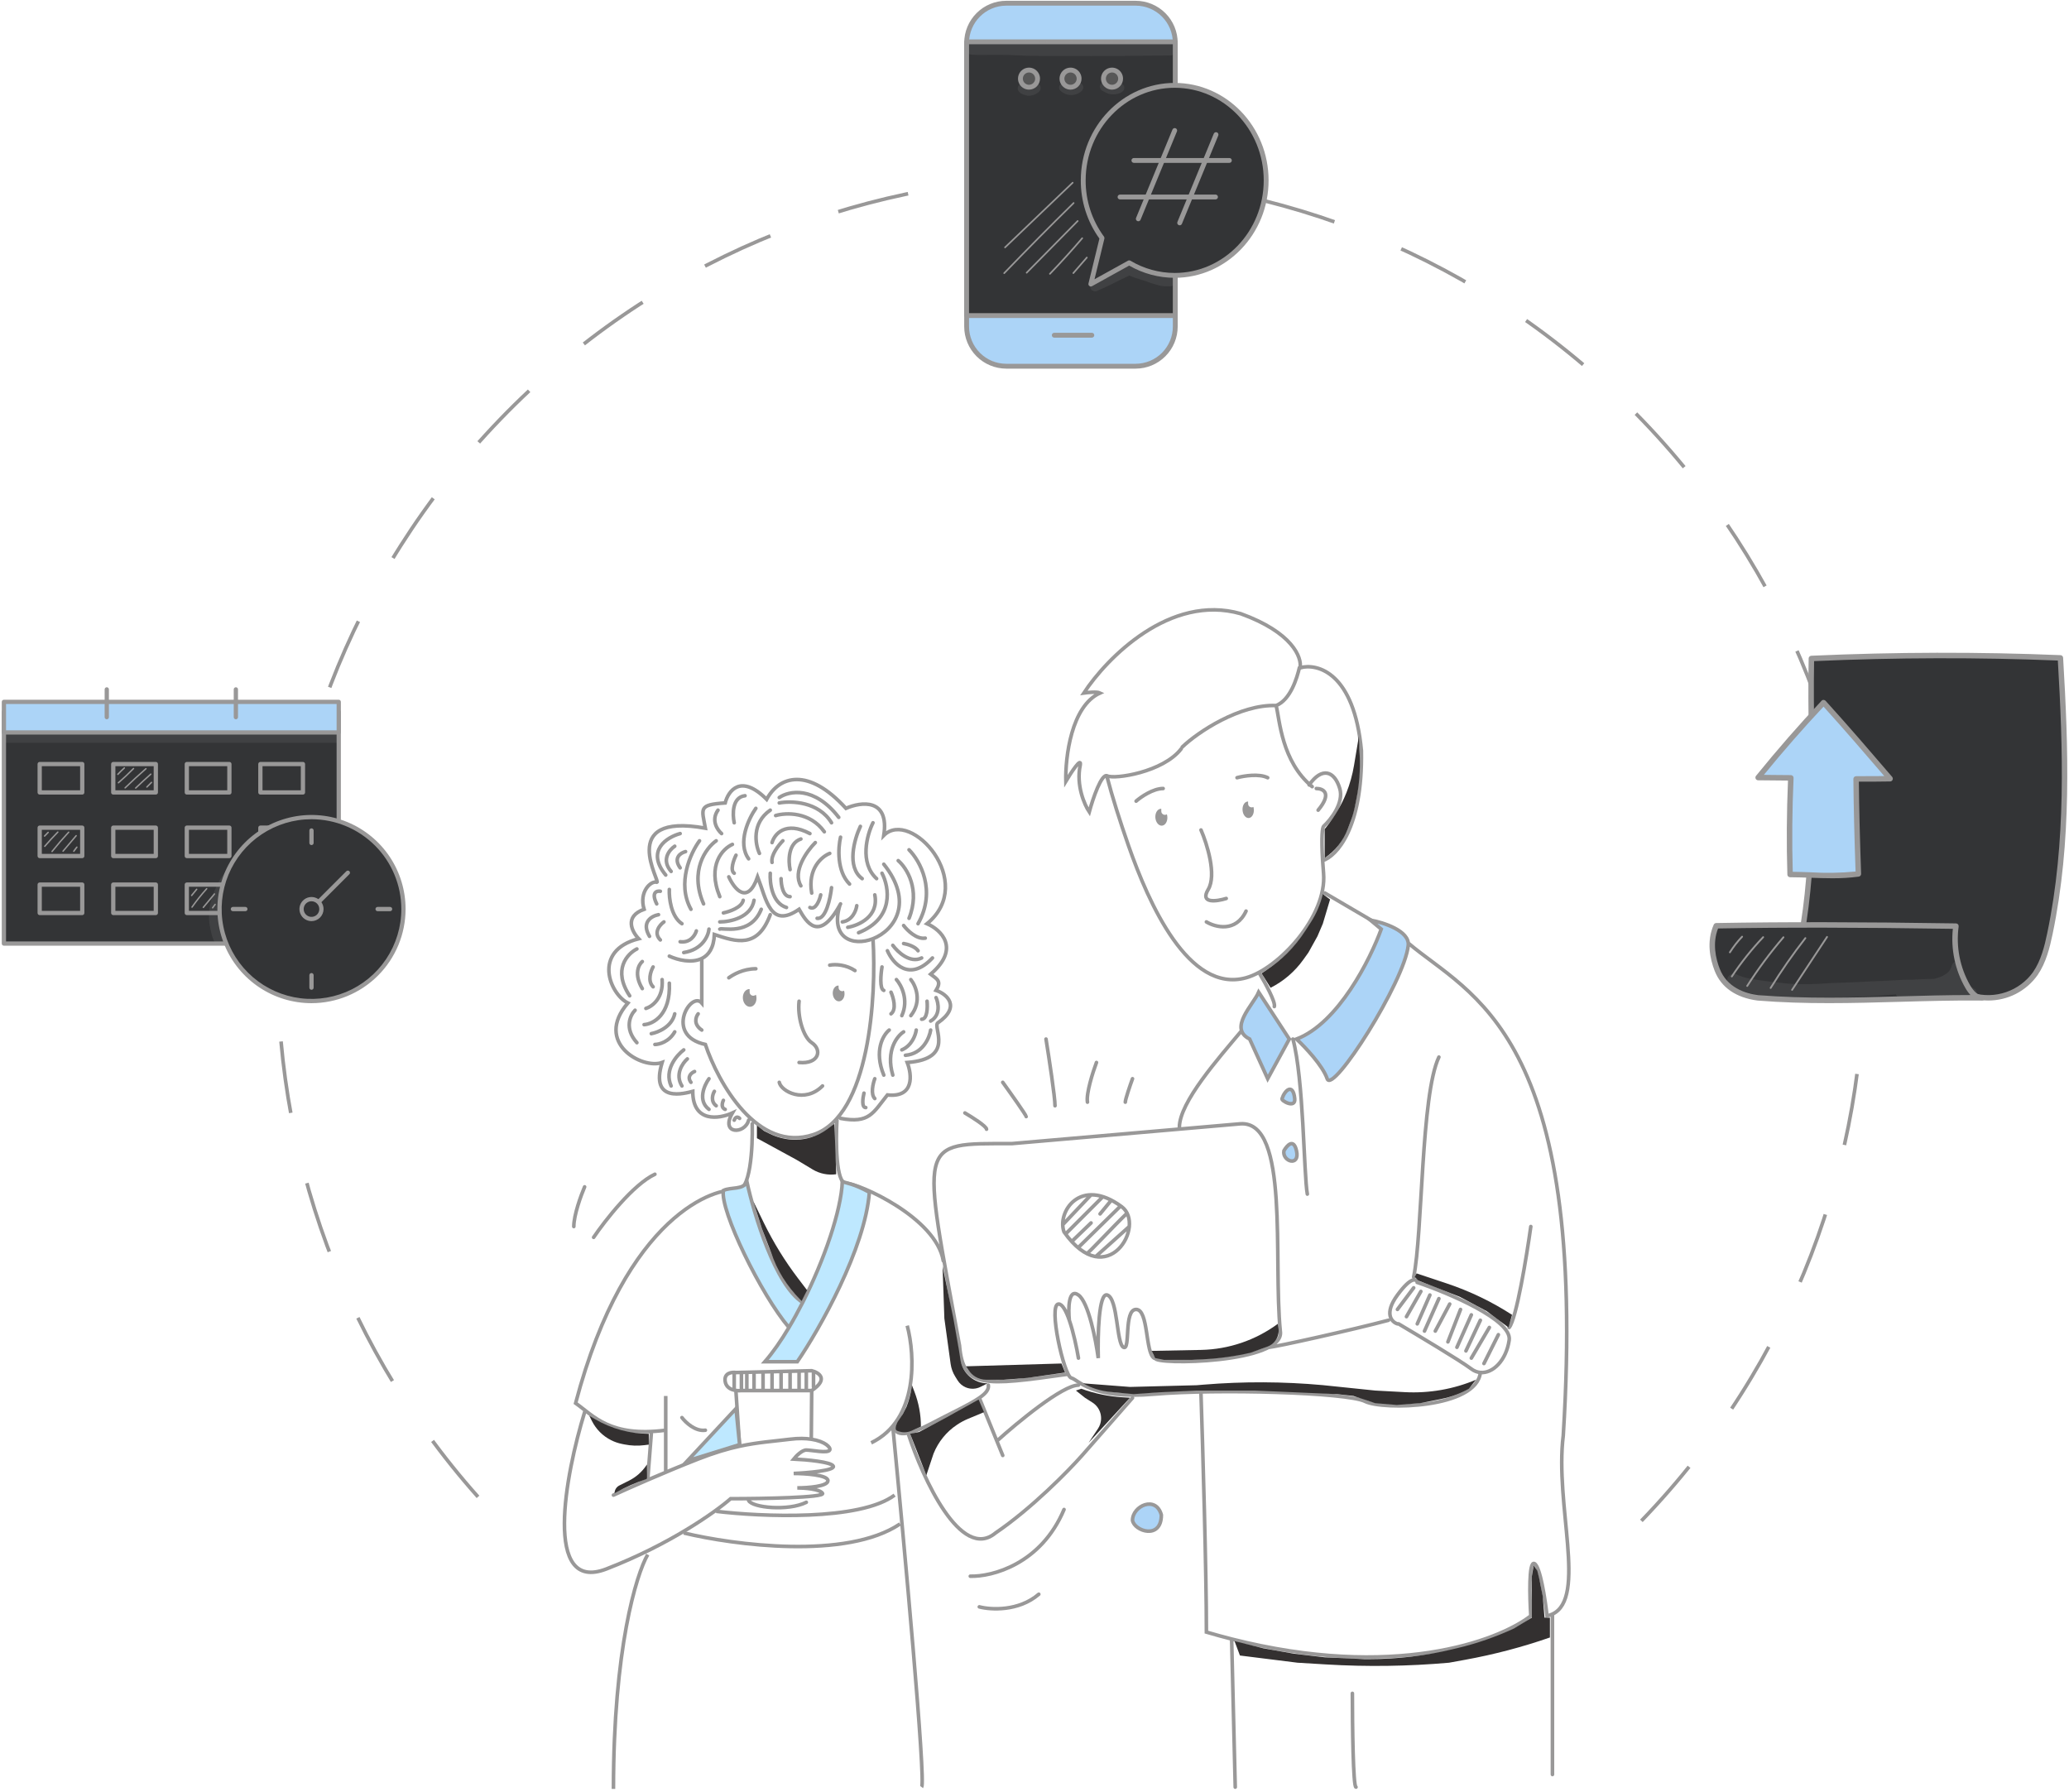 <svg viewBox="0 0 574 497" fill="none" xmlns="http://www.w3.org/2000/svg">
    <path d="M367.534 247.711L382.034 256.211M349.534 270.211C351.034 272.711 353.934 278.011 353.534 279.211" stroke="#999898" stroke-linecap="round"/>
    <path d="M327.991 207.217C332.324 203.05 344.034 195.311 354.034 195.711M354.034 195.711C358.034 194.111 359.824 188.05 360.491 185.217M354.034 195.711C355.034 199.711 355.534 211.211 364.034 218.211" stroke="#999898" stroke-linecap="round"/>
    <path d="M455.367 421.868C539.751 334.447 537.288 195.173 449.868 110.79C362.447 26.406 223.173 28.869 138.789 116.289C54.406 203.71 56.868 342.984 144.289 427.368" stroke="#999898" stroke-dasharray="20 20"/>
    <path d="M1.085 261.74H93.978L93.978 197.43H1.085L1.085 261.74Z" fill="#333436"/>
    <path d="M93.976 262.33H1.083C0.926 262.33 0.776 262.268 0.665 262.157C0.554 262.046 0.491 261.895 0.491 261.738V197.43C0.491 197.273 0.554 197.122 0.665 197.011C0.776 196.9 0.926 196.838 1.083 196.838H93.976C94.133 196.838 94.284 196.9 94.395 197.011C94.506 197.122 94.568 197.273 94.568 197.43V261.74C94.568 261.896 94.505 262.047 94.394 262.157C94.283 262.268 94.133 262.33 93.976 262.33ZM1.675 261.146H93.386V198.02H1.675V261.146Z" fill="#999898"/>
    <path d="M1.085 203.178H93.978V194.692H1.085V203.178Z" fill="#ACD4F7"/>
    <path d="M93.976 203.766H1.083C0.926 203.766 0.776 203.704 0.665 203.593C0.554 203.482 0.491 203.331 0.491 203.174V194.692C0.491 194.614 0.506 194.537 0.536 194.465C0.566 194.393 0.61 194.328 0.665 194.273C0.72 194.218 0.785 194.174 0.857 194.145C0.929 194.115 1.006 194.1 1.083 194.1H93.976C94.054 194.1 94.131 194.115 94.203 194.145C94.275 194.174 94.34 194.218 94.395 194.273C94.45 194.328 94.494 194.393 94.523 194.465C94.553 194.537 94.568 194.614 94.568 194.692V203.174C94.568 203.331 94.506 203.482 94.395 203.593C94.284 203.704 94.133 203.766 93.976 203.766V203.766ZM1.675 202.582H93.386V195.282H1.675V202.582Z" fill="#999898"/>
    <path d="M22.819 211.947H11.012V219.818H22.819V211.947Z" fill="#333436"/>
    <path d="M22.818 220.407H11.009C10.932 220.407 10.855 220.392 10.783 220.362C10.711 220.332 10.646 220.289 10.591 220.234C10.536 220.179 10.492 220.113 10.463 220.042C10.433 219.97 10.418 219.893 10.418 219.815V211.942C10.418 211.785 10.48 211.634 10.591 211.523C10.702 211.412 10.852 211.35 11.009 211.35H22.816C22.973 211.35 23.124 211.412 23.235 211.523C23.346 211.634 23.408 211.785 23.408 211.942V219.817C23.408 219.973 23.345 220.123 23.235 220.234C23.124 220.344 22.974 220.407 22.818 220.407ZM11.602 219.223H22.227V212.534H11.602V219.223Z" fill="#999898"/>
    <path d="M43.227 211.947H31.421V219.818H43.227V211.947Z" fill="#333436"/>
    <path d="M43.229 220.407H31.421C31.343 220.407 31.267 220.392 31.195 220.362C31.123 220.332 31.058 220.289 31.003 220.234C30.948 220.179 30.904 220.113 30.874 220.042C30.845 219.97 30.829 219.893 30.829 219.815V211.942C30.829 211.785 30.892 211.634 31.003 211.523C31.114 211.412 31.264 211.35 31.421 211.35H43.229C43.306 211.35 43.383 211.365 43.455 211.395C43.527 211.424 43.592 211.468 43.647 211.523C43.702 211.578 43.746 211.643 43.776 211.715C43.805 211.787 43.821 211.864 43.821 211.942V219.817C43.82 219.973 43.758 220.124 43.647 220.234C43.536 220.345 43.385 220.407 43.229 220.407V220.407ZM32.013 219.223H42.637V212.534H32.013V219.223Z" fill="#999898"/>
    <path d="M63.635 211.947H51.829V219.818H63.635V211.947Z" fill="#333436"/>
    <path d="M63.635 220.407H51.829C51.751 220.407 51.674 220.392 51.602 220.362C51.531 220.332 51.465 220.289 51.41 220.234C51.355 220.179 51.312 220.113 51.282 220.042C51.252 219.97 51.237 219.893 51.237 219.815V211.942C51.237 211.785 51.299 211.634 51.41 211.523C51.521 211.412 51.672 211.35 51.829 211.35H63.635C63.792 211.35 63.943 211.412 64.054 211.523C64.165 211.634 64.228 211.785 64.228 211.942V219.817C64.227 219.973 64.164 220.124 64.053 220.234C63.943 220.345 63.792 220.407 63.635 220.407V220.407ZM52.419 219.223H63.045V212.534H52.419V219.223Z" fill="#999898"/>
    <path d="M84.046 211.947H72.24V219.818H84.046V211.947Z" fill="#333436"/>
    <path d="M84.047 220.407H72.24C72.163 220.407 72.086 220.392 72.014 220.362C71.942 220.332 71.877 220.289 71.822 220.234C71.767 220.179 71.723 220.113 71.694 220.042C71.664 219.97 71.648 219.893 71.648 219.815V211.942C71.648 211.864 71.664 211.787 71.694 211.715C71.723 211.643 71.767 211.578 71.822 211.523C71.877 211.468 71.942 211.424 72.014 211.395C72.086 211.365 72.163 211.35 72.24 211.35H84.047C84.204 211.35 84.355 211.412 84.466 211.523C84.577 211.634 84.639 211.785 84.639 211.942V219.817C84.639 219.973 84.576 220.124 84.465 220.234C84.354 220.345 84.204 220.407 84.047 220.407ZM72.831 219.223H83.455V212.534H72.829L72.831 219.223Z" fill="#999898"/>
    <path d="M22.819 229.584H11.012V237.455H22.819V229.584Z" fill="#333436"/>
    <path d="M22.818 238.045H11.009C10.852 238.045 10.702 237.982 10.591 237.871C10.48 237.76 10.418 237.61 10.418 237.453V229.586C10.418 229.429 10.48 229.279 10.591 229.168C10.702 229.057 10.852 228.994 11.009 228.994H22.816C22.973 228.994 23.124 229.057 23.235 229.168C23.346 229.279 23.408 229.429 23.408 229.586V237.453C23.408 237.609 23.346 237.76 23.235 237.871C23.125 237.982 22.974 238.044 22.818 238.045ZM11.602 236.861H22.227V230.178H11.602V236.861Z" fill="#999898"/>
    <path d="M43.227 229.584H31.421V237.455H43.227V229.584Z" fill="#333436"/>
    <path d="M43.229 238.045H31.421C31.264 238.045 31.114 237.982 31.003 237.871C30.892 237.76 30.829 237.61 30.829 237.453V229.586C30.829 229.429 30.892 229.279 31.003 229.168C31.114 229.057 31.264 228.994 31.421 228.994H43.229C43.306 228.994 43.383 229.009 43.455 229.039C43.527 229.069 43.592 229.113 43.647 229.168C43.702 229.223 43.746 229.288 43.776 229.36C43.805 229.431 43.821 229.508 43.821 229.586V237.453C43.821 237.53 43.805 237.607 43.776 237.679C43.746 237.751 43.702 237.816 43.647 237.871C43.592 237.926 43.527 237.97 43.455 238C43.383 238.03 43.306 238.045 43.229 238.045V238.045ZM32.013 236.861H42.637V230.178H32.013V236.861Z" fill="#999898"/>
    <path d="M63.635 229.584H51.829V237.455H63.635V229.584Z" fill="#333436"/>
    <path d="M63.635 238.045H51.829C51.672 238.045 51.521 237.982 51.41 237.871C51.299 237.76 51.237 237.61 51.237 237.453V229.586C51.237 229.429 51.299 229.279 51.41 229.168C51.521 229.057 51.672 228.994 51.829 228.994H63.635C63.792 228.994 63.943 229.057 64.054 229.168C64.165 229.279 64.228 229.429 64.228 229.586V237.453C64.228 237.61 64.165 237.76 64.054 237.871C63.943 237.982 63.792 238.045 63.635 238.045V238.045ZM52.419 236.861H63.045V230.178H52.419V236.861Z" fill="#999898"/>
    <path d="M84.047 229.584H72.24V237.455H84.047V229.584Z" fill="#333436"/>
    <path d="M84.047 238.045H72.24C72.163 238.045 72.086 238.03 72.014 238C71.942 237.97 71.877 237.926 71.822 237.871C71.767 237.816 71.723 237.751 71.694 237.679C71.664 237.607 71.648 237.53 71.648 237.453V229.586C71.648 229.508 71.664 229.431 71.694 229.36C71.723 229.288 71.767 229.223 71.822 229.168C71.877 229.113 71.942 229.069 72.014 229.039C72.086 229.009 72.163 228.994 72.24 228.994H84.047C84.204 228.994 84.355 229.057 84.466 229.168C84.577 229.279 84.639 229.429 84.639 229.586V237.453C84.639 237.61 84.577 237.76 84.466 237.871C84.355 237.982 84.204 238.045 84.047 238.045V238.045ZM72.831 236.861H83.455V230.178H72.829L72.831 236.861Z" fill="#999898"/>
    <path d="M22.819 245.381H11.012V253.252H22.819V245.381Z" fill="#333436"/>
    <path d="M22.818 253.844H11.009C10.852 253.844 10.702 253.782 10.591 253.671C10.48 253.56 10.418 253.409 10.418 253.252V245.381C10.418 245.224 10.48 245.074 10.591 244.962C10.702 244.851 10.852 244.789 11.009 244.789H22.816C22.973 244.789 23.124 244.851 23.235 244.962C23.346 245.074 23.408 245.224 23.408 245.381V253.252C23.408 253.409 23.346 253.559 23.235 253.67C23.125 253.781 22.974 253.844 22.818 253.844ZM11.602 252.66H22.227V245.973H11.602V252.66Z" fill="#999898"/>
    <path d="M43.227 245.381H31.421V253.252H43.227V245.381Z" fill="#333436"/>
    <path d="M43.229 253.844H31.421C31.264 253.844 31.114 253.782 31.003 253.671C30.892 253.56 30.829 253.409 30.829 253.252V245.381C30.829 245.224 30.892 245.074 31.003 244.962C31.114 244.851 31.264 244.789 31.421 244.789H43.229C43.306 244.789 43.383 244.804 43.455 244.834C43.527 244.864 43.592 244.908 43.647 244.962C43.702 245.017 43.746 245.083 43.776 245.155C43.805 245.226 43.821 245.303 43.821 245.381V253.252C43.821 253.33 43.805 253.407 43.776 253.478C43.746 253.55 43.702 253.616 43.647 253.671C43.592 253.726 43.527 253.769 43.455 253.799C43.383 253.829 43.306 253.844 43.229 253.844V253.844ZM32.013 252.66H42.637V245.973H32.013V252.66Z" fill="#999898"/>
    <path d="M63.635 245.381H51.829V253.252H63.635V245.381Z" fill="#333436"/>
    <path d="M63.635 253.844H51.829C51.672 253.844 51.521 253.782 51.41 253.671C51.299 253.56 51.237 253.409 51.237 253.252V245.381C51.237 245.224 51.299 245.074 51.41 244.962C51.521 244.851 51.672 244.789 51.829 244.789H63.635C63.792 244.789 63.943 244.851 64.054 244.962C64.165 245.074 64.228 245.224 64.228 245.381V253.252C64.228 253.409 64.165 253.56 64.054 253.671C63.943 253.782 63.792 253.844 63.635 253.844V253.844ZM52.419 252.66H63.045V245.973H52.419V252.66Z" fill="#999898"/>
    <path d="M84.047 245.381H72.24V253.252H84.047V245.381Z" fill="#333436"/>
    <path d="M84.047 253.844H72.24C72.163 253.844 72.086 253.829 72.014 253.799C71.942 253.769 71.877 253.726 71.822 253.671C71.767 253.616 71.723 253.55 71.694 253.478C71.664 253.407 71.648 253.33 71.648 253.252V245.381C71.648 245.303 71.664 245.226 71.694 245.155C71.723 245.083 71.767 245.017 71.822 244.962C71.877 244.908 71.942 244.864 72.014 244.834C72.086 244.804 72.163 244.789 72.24 244.789H84.047C84.204 244.789 84.355 244.851 84.466 244.962C84.577 245.074 84.639 245.224 84.639 245.381V253.252C84.639 253.409 84.577 253.56 84.466 253.671C84.355 253.782 84.204 253.844 84.047 253.844ZM72.831 252.66H83.455V245.973H72.829L72.831 252.66Z" fill="#999898"/>
    <path d="M65.437 199.522C65.28 199.522 65.129 199.46 65.018 199.349C64.907 199.238 64.845 199.087 64.845 198.93V191.227C64.845 191.07 64.907 190.919 65.018 190.808C65.129 190.697 65.28 190.635 65.437 190.635C65.594 190.635 65.745 190.697 65.856 190.808C65.967 190.919 66.029 191.07 66.029 191.227V198.932C66.028 199.089 65.966 199.239 65.855 199.349C65.744 199.46 65.594 199.522 65.437 199.522V199.522Z" fill="#999898"/>
    <path d="M29.623 199.522C29.466 199.522 29.316 199.46 29.205 199.349C29.094 199.238 29.031 199.087 29.031 198.93V191.227C29.031 191.07 29.094 190.919 29.205 190.808C29.316 190.697 29.466 190.635 29.623 190.635C29.78 190.635 29.931 190.697 30.042 190.808C30.153 190.919 30.215 191.07 30.215 191.227V198.932C30.215 199.089 30.152 199.239 30.041 199.349C29.93 199.46 29.78 199.522 29.623 199.522V199.522Z" fill="#999898"/>
    <path d="M32.692 214.986C32.654 214.986 32.616 214.975 32.584 214.954C32.552 214.933 32.527 214.903 32.512 214.868C32.497 214.833 32.492 214.794 32.498 214.756C32.505 214.718 32.523 214.683 32.549 214.656C33.128 214.04 33.742 213.438 34.372 212.868C34.411 212.835 34.462 212.817 34.513 212.821C34.564 212.824 34.612 212.847 34.647 212.885C34.682 212.924 34.7 212.974 34.697 213.025C34.695 213.077 34.673 213.126 34.636 213.161C34.013 213.723 33.407 214.317 32.836 214.925C32.817 214.945 32.795 214.96 32.77 214.971C32.745 214.981 32.719 214.987 32.692 214.986V214.986Z" fill="#999898"/>
    <path d="M40.752 218.507C40.713 218.508 40.674 218.496 40.642 218.475C40.609 218.453 40.583 218.422 40.568 218.385C40.553 218.349 40.549 218.309 40.557 218.27C40.565 218.232 40.585 218.196 40.613 218.169L41.896 216.881C41.934 216.847 41.982 216.829 42.033 216.83C42.083 216.831 42.131 216.852 42.167 216.887C42.203 216.923 42.223 216.971 42.225 217.021C42.226 217.071 42.209 217.12 42.175 217.158L40.892 218.446C40.874 218.465 40.852 218.48 40.828 218.491C40.804 218.501 40.779 218.507 40.752 218.507V218.507Z" fill="#999898"/>
    <path d="M12.367 232.109C12.329 232.109 12.292 232.097 12.26 232.077C12.228 232.056 12.203 232.026 12.187 231.992C12.172 231.957 12.167 231.918 12.173 231.881C12.179 231.843 12.196 231.808 12.221 231.78C12.543 231.424 12.883 231.074 13.236 230.737C13.274 230.704 13.324 230.687 13.374 230.69C13.425 230.692 13.472 230.714 13.507 230.75C13.542 230.787 13.562 230.835 13.562 230.886C13.562 230.936 13.543 230.985 13.508 231.022C13.164 231.352 12.832 231.698 12.515 232.044C12.497 232.065 12.474 232.081 12.448 232.092C12.423 232.103 12.395 232.109 12.367 232.109V232.109Z" fill="#999898"/>
    <path d="M12.416 234.953C12.379 234.953 12.342 234.943 12.31 234.922C12.278 234.902 12.253 234.873 12.237 234.839C12.222 234.805 12.216 234.767 12.221 234.73C12.226 234.693 12.242 234.658 12.267 234.629C13.426 233.276 14.648 231.945 15.899 230.674C15.918 230.655 15.939 230.641 15.963 230.631C15.987 230.621 16.012 230.615 16.038 230.615C16.064 230.615 16.089 230.62 16.113 230.63C16.137 230.639 16.159 230.654 16.177 230.672C16.196 230.69 16.21 230.711 16.221 230.735C16.23 230.759 16.236 230.784 16.236 230.81C16.236 230.836 16.231 230.862 16.222 230.886C16.212 230.909 16.198 230.931 16.18 230.95C14.935 232.218 13.719 233.539 12.566 234.885C12.547 234.907 12.524 234.924 12.498 234.936C12.473 234.947 12.445 234.953 12.416 234.953V234.953Z" fill="#999898"/>
    <path d="M14.436 236.397C14.391 236.397 14.348 236.382 14.312 236.354C14.272 236.322 14.246 236.274 14.24 236.222C14.234 236.17 14.249 236.118 14.282 236.078C15.758 234.234 17.317 232.424 18.917 230.701C18.953 230.663 19.002 230.641 19.054 230.639C19.106 230.637 19.157 230.656 19.195 230.691C19.233 230.727 19.255 230.776 19.257 230.828C19.259 230.88 19.24 230.93 19.205 230.969C17.612 232.685 16.058 234.487 14.589 236.324C14.571 236.347 14.547 236.365 14.521 236.378C14.494 236.391 14.465 236.397 14.436 236.397V236.397Z" fill="#999898"/>
    <path d="M17.491 236.304C17.453 236.304 17.417 236.294 17.385 236.274C17.353 236.254 17.328 236.225 17.312 236.191C17.297 236.157 17.291 236.119 17.296 236.082C17.301 236.045 17.316 236.01 17.34 235.981C18.551 234.538 19.782 233.088 21.001 231.667C21.036 231.634 21.082 231.615 21.131 231.613C21.179 231.612 21.227 231.629 21.264 231.66C21.301 231.692 21.325 231.736 21.331 231.784C21.338 231.832 21.326 231.881 21.299 231.921C20.083 233.337 18.852 234.787 17.642 236.228C17.624 236.251 17.601 236.27 17.575 236.283C17.549 236.296 17.52 236.304 17.491 236.304V236.304Z" fill="#999898"/>
    <path d="M20.463 236.331C20.427 236.332 20.392 236.322 20.361 236.303C20.331 236.285 20.306 236.259 20.289 236.227C20.272 236.195 20.264 236.16 20.266 236.124C20.268 236.088 20.28 236.054 20.3 236.024C20.573 235.625 20.866 235.235 21.174 234.866C21.191 234.846 21.211 234.829 21.234 234.817C21.257 234.805 21.282 234.798 21.308 234.796C21.334 234.793 21.36 234.796 21.385 234.804C21.41 234.812 21.433 234.824 21.452 234.841C21.472 234.858 21.489 234.878 21.501 234.901C21.513 234.924 21.52 234.949 21.522 234.975C21.525 235.001 21.522 235.027 21.514 235.052C21.506 235.076 21.494 235.099 21.477 235.119C21.177 235.479 20.891 235.859 20.625 236.247C20.607 236.273 20.583 236.295 20.555 236.309C20.526 236.324 20.495 236.332 20.463 236.331V236.331Z" fill="#999898"/>
    <path d="M32.849 217.328C32.809 217.328 32.77 217.316 32.737 217.293C32.704 217.27 32.679 217.237 32.665 217.2C32.651 217.162 32.649 217.121 32.658 217.082C32.668 217.044 32.69 217.009 32.72 216.982C34.163 215.737 35.568 214.417 36.893 213.058C36.911 213.037 36.932 213.021 36.956 213.009C36.98 212.998 37.007 212.991 37.033 212.99C37.06 212.989 37.087 212.994 37.112 213.003C37.137 213.013 37.16 213.028 37.179 213.046C37.198 213.065 37.213 213.087 37.224 213.112C37.234 213.137 37.239 213.164 37.238 213.19C37.238 213.217 37.232 213.243 37.221 213.268C37.21 213.292 37.194 213.314 37.175 213.332C35.841 214.699 34.429 216.028 32.977 217.281C32.942 217.312 32.896 217.328 32.849 217.328V217.328Z" fill="#999898"/>
    <path d="M34.709 218.747C34.67 218.748 34.631 218.736 34.598 218.715C34.565 218.693 34.54 218.662 34.525 218.625C34.51 218.589 34.506 218.548 34.515 218.51C34.523 218.471 34.543 218.436 34.571 218.409C36.442 216.593 38.386 214.805 40.35 213.094C40.369 213.074 40.392 213.058 40.417 213.048C40.443 213.037 40.47 213.032 40.497 213.033C40.525 213.034 40.552 213.041 40.576 213.052C40.601 213.064 40.623 213.081 40.641 213.102C40.659 213.123 40.672 213.147 40.68 213.173C40.688 213.2 40.69 213.227 40.686 213.254C40.683 213.282 40.674 213.308 40.66 213.331C40.645 213.355 40.626 213.375 40.604 213.39C38.646 215.097 36.706 216.88 34.842 218.691C34.806 218.726 34.759 218.746 34.709 218.747V218.747Z" fill="#999898"/>
    <path d="M37.64 218.798C37.6 218.798 37.562 218.786 37.53 218.764C37.497 218.742 37.472 218.711 37.457 218.674C37.443 218.638 37.44 218.598 37.448 218.56C37.456 218.521 37.476 218.486 37.504 218.459C38.865 217.153 40.275 215.855 41.694 214.601C41.713 214.582 41.736 214.568 41.761 214.558C41.785 214.548 41.812 214.544 41.839 214.545C41.865 214.546 41.892 214.553 41.916 214.564C41.94 214.575 41.961 214.592 41.979 214.612C41.996 214.632 42.01 214.655 42.018 214.68C42.027 214.706 42.03 214.732 42.028 214.759C42.025 214.786 42.017 214.811 42.005 214.835C41.992 214.858 41.975 214.879 41.954 214.896C40.54 216.146 39.133 217.441 37.776 218.743C37.739 218.778 37.691 218.798 37.64 218.798Z" fill="#999898"/>
    <path d="M53.17 248.587C53.125 248.587 53.081 248.571 53.046 248.543C53.026 248.526 53.009 248.506 52.996 248.484C52.984 248.461 52.976 248.436 52.974 248.41C52.971 248.385 52.973 248.359 52.981 248.334C52.988 248.309 53 248.286 53.017 248.266L54.422 246.539C54.456 246.501 54.503 246.477 54.553 246.473C54.604 246.469 54.654 246.485 54.694 246.517C54.733 246.549 54.758 246.595 54.765 246.645C54.771 246.696 54.757 246.747 54.727 246.788L53.322 248.514C53.304 248.537 53.281 248.555 53.254 248.568C53.228 248.58 53.199 248.587 53.17 248.587V248.587Z" fill="#999898"/>
    <path d="M53.274 251.815C53.238 251.815 53.202 251.805 53.171 251.786C53.141 251.767 53.115 251.74 53.099 251.708C53.082 251.676 53.075 251.64 53.078 251.604C53.08 251.568 53.093 251.533 53.114 251.504C54.37 249.724 55.73 248.02 57.187 246.4C57.203 246.379 57.224 246.362 57.248 246.349C57.272 246.337 57.298 246.329 57.324 246.327C57.351 246.325 57.378 246.328 57.403 246.336C57.429 246.345 57.452 246.359 57.472 246.377C57.492 246.395 57.508 246.416 57.52 246.441C57.531 246.465 57.537 246.492 57.538 246.518C57.538 246.545 57.533 246.572 57.523 246.597C57.513 246.622 57.498 246.644 57.479 246.663C56.033 248.272 54.682 249.964 53.434 251.731C53.416 251.757 53.392 251.778 53.364 251.792C53.336 251.807 53.305 251.814 53.274 251.815V251.815Z" fill="#999898"/>
    <path d="M56.408 251.888C56.37 251.888 56.334 251.877 56.302 251.858C56.27 251.838 56.245 251.809 56.229 251.775C56.213 251.741 56.207 251.704 56.212 251.667C56.217 251.63 56.232 251.595 56.255 251.566L59.343 247.85C59.359 247.83 59.38 247.814 59.403 247.802C59.426 247.79 59.451 247.782 59.477 247.78C59.503 247.778 59.529 247.781 59.553 247.788C59.578 247.796 59.601 247.809 59.621 247.825C59.641 247.842 59.657 247.863 59.669 247.886C59.681 247.909 59.689 247.934 59.691 247.96C59.693 247.985 59.69 248.011 59.683 248.036C59.675 248.061 59.662 248.084 59.646 248.104L56.559 251.82C56.54 251.841 56.517 251.859 56.491 251.871C56.465 251.882 56.436 251.888 56.408 251.888V251.888Z" fill="#999898"/>
    <path d="M58.986 252.011C58.95 252.011 58.914 252.001 58.883 251.982C58.852 251.963 58.827 251.936 58.811 251.903C58.795 251.871 58.788 251.834 58.791 251.798C58.794 251.762 58.807 251.727 58.828 251.698L59.534 250.748C59.566 250.709 59.612 250.683 59.662 250.677C59.712 250.671 59.763 250.684 59.803 250.714C59.844 250.745 59.871 250.789 59.88 250.839C59.889 250.889 59.878 250.94 59.85 250.982L59.145 251.933C59.126 251.957 59.102 251.977 59.075 251.991C59.047 252.005 59.017 252.012 58.986 252.011V252.011Z" fill="#999898"/>
    <g opacity="0.129">
    <path d="M93.974 203.283H1.082V206.038H93.974V203.283Z" fill="#999898"/>
    </g>
    <path d="M86.415 277.679C100.506 277.679 111.929 266.256 111.929 252.165C111.929 238.074 100.506 226.65 86.415 226.65C72.324 226.65 60.9 238.074 60.9 252.165C60.9 266.256 72.324 277.679 86.415 277.679Z" fill="#333436"/>
    <path d="M86.416 278.272C81.253 278.272 76.206 276.741 71.913 273.873C67.62 271.004 64.274 266.927 62.298 262.157C60.322 257.387 59.805 252.138 60.813 247.075C61.82 242.011 64.306 237.359 67.957 233.708C71.608 230.058 76.259 227.571 81.323 226.564C86.387 225.557 91.636 226.074 96.406 228.05C101.176 230.025 105.253 233.371 108.121 237.664C110.99 241.957 112.521 247.004 112.521 252.167C112.512 259.088 109.759 265.723 104.865 270.617C99.972 275.511 93.337 278.264 86.416 278.272V278.272ZM86.416 227.243C81.486 227.243 76.668 228.705 72.569 231.444C68.47 234.182 65.275 238.075 63.389 242.629C61.503 247.184 61.009 252.195 61.971 257.03C62.932 261.865 65.306 266.306 68.792 269.791C72.278 273.277 76.719 275.651 81.553 276.613C86.388 277.574 91.4 277.081 95.954 275.194C100.508 273.308 104.401 270.113 107.14 266.014C109.878 261.916 111.34 257.097 111.34 252.167C111.333 245.559 108.705 239.224 104.032 234.551C99.359 229.878 93.024 227.249 86.416 227.242V227.243Z" fill="#999898"/>
    <path d="M86.417 234.418C86.26 234.418 86.109 234.355 85.998 234.244C85.887 234.133 85.825 233.983 85.825 233.826V230.364C85.825 230.207 85.887 230.056 85.998 229.945C86.109 229.834 86.26 229.771 86.417 229.771C86.574 229.771 86.725 229.834 86.836 229.945C86.947 230.056 87.009 230.207 87.009 230.364V233.826C87.009 233.983 86.947 234.133 86.836 234.244C86.725 234.355 86.574 234.418 86.417 234.418Z" fill="#999898"/>
    <path d="M86.417 274.557C86.26 274.557 86.109 274.495 85.998 274.384C85.887 274.273 85.825 274.122 85.825 273.965V270.502C85.825 270.345 85.887 270.195 85.998 270.084C86.109 269.973 86.26 269.91 86.417 269.91C86.574 269.91 86.725 269.973 86.836 270.084C86.947 270.195 87.009 270.345 87.009 270.502V273.97C87.008 274.126 86.945 274.276 86.834 274.386C86.723 274.496 86.573 274.557 86.417 274.557Z" fill="#999898"/>
    <path d="M108.22 252.756H104.757C104.6 252.756 104.449 252.694 104.338 252.583C104.227 252.472 104.165 252.321 104.165 252.164C104.165 252.007 104.227 251.857 104.338 251.746C104.449 251.635 104.6 251.572 104.757 251.572H108.22C108.377 251.572 108.528 251.635 108.639 251.746C108.75 251.857 108.812 252.007 108.812 252.164C108.812 252.321 108.75 252.472 108.639 252.583C108.528 252.694 108.377 252.756 108.22 252.756Z" fill="#999898"/>
    <path d="M68.073 252.756H64.611C64.454 252.756 64.304 252.694 64.192 252.583C64.082 252.472 64.019 252.321 64.019 252.164C64.019 252.007 64.082 251.857 64.192 251.746C64.304 251.635 64.454 251.572 64.611 251.572H68.073C68.23 251.572 68.381 251.635 68.492 251.746C68.603 251.857 68.665 252.007 68.665 252.164C68.665 252.321 68.603 252.472 68.492 252.583C68.381 252.694 68.23 252.756 68.073 252.756Z" fill="#999898"/>
    <path d="M87.01 252.166C86.893 252.165 86.78 252.13 86.683 252.065C86.587 252 86.512 251.908 86.467 251.801C86.423 251.693 86.411 251.575 86.433 251.461C86.456 251.347 86.511 251.242 86.592 251.159L96.054 241.697C96.107 241.635 96.173 241.585 96.246 241.549C96.32 241.514 96.4 241.494 96.481 241.491C96.563 241.488 96.644 241.501 96.72 241.531C96.796 241.561 96.865 241.606 96.923 241.664C96.98 241.721 97.025 241.79 97.055 241.866C97.085 241.942 97.099 242.024 97.096 242.105C97.093 242.187 97.073 242.267 97.037 242.34C97.001 242.414 96.951 242.479 96.889 242.532L87.424 251.993C87.314 252.103 87.165 252.165 87.01 252.166V252.166Z" fill="#999898"/>
    <path d="M86.417 254.92C87.938 254.92 89.171 253.687 89.171 252.165C89.171 250.644 87.938 249.41 86.417 249.41C84.895 249.41 83.662 250.644 83.662 252.165C83.662 253.687 84.895 254.92 86.417 254.92Z" fill="#333436"/>
    <path d="M86.418 255.511C85.756 255.511 85.109 255.315 84.559 254.947C84.009 254.58 83.58 254.057 83.327 253.446C83.074 252.835 83.007 252.162 83.136 251.513C83.266 250.864 83.584 250.268 84.052 249.8C84.52 249.332 85.116 249.014 85.765 248.885C86.414 248.756 87.087 248.822 87.698 249.075C88.309 249.328 88.832 249.757 89.199 250.307C89.567 250.857 89.763 251.504 89.763 252.166C89.762 253.053 89.409 253.903 88.782 254.53C88.155 255.157 87.305 255.51 86.418 255.511V255.511ZM86.418 250.001C85.99 250.001 85.571 250.128 85.215 250.366C84.859 250.604 84.582 250.942 84.418 251.337C84.254 251.733 84.211 252.168 84.295 252.588C84.378 253.008 84.584 253.394 84.887 253.696C85.19 253.999 85.576 254.205 85.995 254.289C86.415 254.372 86.85 254.329 87.246 254.165C87.641 254.002 87.98 253.724 88.217 253.368C88.455 253.012 88.582 252.594 88.582 252.166C88.581 251.592 88.353 251.042 87.947 250.636C87.541 250.231 86.991 250.003 86.418 250.002V250.001Z" fill="#999898"/>
    <g opacity="0.129">
    <path d="M61.683 248.109C61.72 247.892 61.756 247.673 61.795 247.456C62.202 245.196 62.941 243.009 63.988 240.965C63.879 240.809 63.737 240.679 63.573 240.582C62.118 242.156 60.923 243.953 60.035 245.904C59.313 247.451 58.746 249.066 58.343 250.726C58.262 251.084 58.187 251.444 58.116 251.806C57.838 254.021 57.984 256.27 58.548 258.43C58.703 259.332 58.983 260.207 59.38 261.032C59.441 261.294 59.57 261.536 59.755 261.733C59.939 261.929 60.173 262.073 60.431 262.15C60.716 262.223 61.017 262.209 61.294 262.109C61.571 262.009 61.811 261.828 61.984 261.59C62.156 261.351 62.253 261.066 62.261 260.772C62.27 260.478 62.189 260.188 62.03 259.94V259.93L62.073 259.985C62.048 259.943 62.031 259.901 62.008 259.855C61.927 259.561 61.84 259.268 61.748 258.977C61.007 256.981 60.739 254.84 60.964 252.723C61.023 251.162 61.264 249.614 61.683 248.109Z" fill="#999898"/>
    </g>
    <path d="M502.539 182.657C525.617 181.62 548.732 181.541 571.62 182.493C573.137 208.048 573.946 233.959 568.712 258.997C567.901 262.875 566.902 266.822 564.666 270.067C562.721 272.795 559.971 274.846 556.802 275.933C553.633 277.02 550.203 277.087 546.994 276.127C529.227 275.831 514.763 274.09 496.629 273.177C505.246 243.375 501.933 213.236 502.539 182.657Z" fill="#333436"/>
    <path d="M551.538 277.535C549.96 277.535 548.389 277.314 546.873 276.878C536.127 276.696 526.702 275.995 516.721 275.254C510.33 274.779 503.721 274.288 496.584 273.929C496.47 273.923 496.359 273.891 496.259 273.837C496.158 273.782 496.072 273.705 496.005 273.612C495.939 273.519 495.895 273.412 495.875 273.3C495.856 273.187 495.862 273.071 495.894 272.961C502.348 250.647 502.085 228.616 501.804 205.293C501.71 197.881 501.624 190.221 501.773 182.64C501.777 182.448 501.854 182.264 501.988 182.127C502.123 181.989 502.304 181.908 502.496 181.899C525.82 180.849 549.083 180.795 571.644 181.734C571.831 181.742 572.009 181.819 572.143 181.95C572.277 182.082 572.357 182.259 572.368 182.446C573.835 207.162 574.818 233.446 569.441 259.15C568.67 262.835 567.649 267.055 565.276 270.493C563.721 272.685 561.66 274.469 559.269 275.695C556.877 276.921 554.225 277.552 551.538 277.535ZM497.611 272.469C504.404 272.824 510.718 273.294 516.834 273.747C526.822 274.49 536.254 275.191 547 275.369C547.068 275.37 547.136 275.381 547.201 275.4C550.258 276.308 553.522 276.241 556.539 275.208C559.556 274.176 562.176 272.228 564.035 269.637C566.247 266.43 567.225 262.385 567.964 258.843C573.253 233.56 572.341 207.639 570.902 183.228C548.829 182.328 526.082 182.384 503.281 183.389C503.149 190.715 503.237 198.118 503.324 205.283C503.59 227.38 503.863 250.225 497.615 272.466L497.611 272.469Z" fill="#999898"/>
    <path d="M476.133 256.799C498.432 256.401 520.741 256.566 542.634 256.901C541.859 262.699 543.008 268.591 545.904 273.674C546.811 275.25 548.211 276.895 549.912 276.785C529.074 276.59 508.689 278.5 487.631 276.785C483.707 276.258 478.531 274.521 476.394 268.998C474.936 265.245 474.341 260.865 476.133 256.799Z" fill="#333436"/>
    <path d="M507.389 278.262C500.829 278.262 494.208 278.083 487.569 277.542C481.565 276.739 477.473 273.883 475.687 269.277C474.43 266.039 473.368 261.193 475.439 256.494C475.498 256.362 475.593 256.249 475.713 256.169C475.834 256.089 475.974 256.045 476.119 256.042C495.25 255.702 515.767 255.732 542.645 256.144C542.752 256.145 542.858 256.17 542.955 256.215C543.052 256.26 543.138 256.326 543.208 256.407C543.278 256.488 543.329 256.583 543.36 256.686C543.39 256.789 543.399 256.897 543.384 257.003C542.622 262.636 543.738 268.363 546.56 273.297C547.131 274.288 548.249 275.894 549.579 276.024H549.919C550.115 276.025 550.302 276.103 550.442 276.24C550.582 276.377 550.663 276.563 550.669 276.759C550.674 276.955 550.604 277.146 550.472 277.291C550.339 277.436 550.156 277.524 549.961 277.537C549.805 277.548 549.648 277.548 549.492 277.537C541.987 277.478 534.41 277.689 527.084 277.895C520.615 278.078 514.033 278.262 507.389 278.262ZM476.641 257.548C475.033 261.636 475.984 265.861 477.099 268.729C479.087 273.858 483.978 275.533 487.731 276.036C500.969 277.113 514.224 276.742 527.039 276.382C533.46 276.202 540.07 276.017 546.669 276.014C546.119 275.417 545.641 274.759 545.244 274.052C542.399 269.081 541.187 263.343 541.777 257.646C515.564 257.251 495.416 257.22 476.641 257.548Z" fill="#999898"/>
    <path d="M496.826 215.767C496.433 224.774 496.347 233.51 496.621 242.582C502.877 242.601 509.27 243.308 515.563 242.414C515.259 233.695 515.016 224.975 514.933 216.063C518.071 216.063 521.21 216.063 524.377 216.005C518.365 209.001 512.353 201.996 505.906 194.896C499.612 201.574 493.562 208.503 487.754 215.686C490.796 215.689 493.891 215.767 496.826 215.767Z" fill="#ACD4F7"/>
    <path d="M508.245 243.621C506.229 243.621 504.222 243.549 502.246 243.479C500.395 243.412 498.482 243.344 496.617 243.338C496.422 243.337 496.234 243.26 496.094 243.123C495.954 242.986 495.873 242.8 495.867 242.605C495.609 234.033 495.665 225.492 496.039 216.524C494.804 216.524 493.544 216.504 492.276 216.486C490.775 216.466 489.258 216.446 487.757 216.445C487.614 216.445 487.474 216.405 487.353 216.328C487.232 216.252 487.135 216.143 487.074 216.014C487.012 215.885 486.988 215.741 487.005 215.599C487.021 215.457 487.078 215.322 487.167 215.211C493.078 207.925 499.195 200.916 505.354 194.384C505.424 194.304 505.51 194.241 505.608 194.199C505.706 194.158 505.811 194.14 505.917 194.146C506.022 194.146 506.125 194.168 506.22 194.211C506.315 194.254 506.401 194.316 506.471 194.393C512.916 201.491 519.024 208.607 524.931 215.488C525.026 215.598 525.089 215.734 525.112 215.878C525.135 216.023 525.117 216.171 525.06 216.306C525.005 216.438 524.913 216.552 524.796 216.634C524.678 216.716 524.539 216.763 524.396 216.768C521.483 216.824 518.545 216.827 515.702 216.826C515.78 224.398 515.973 232.325 516.324 242.393C516.331 242.58 516.268 242.762 516.148 242.905C516.028 243.049 515.859 243.142 515.674 243.169C513.211 243.494 510.729 243.645 508.245 243.621ZM497.362 241.829C499.012 241.848 500.681 241.907 502.303 241.966C506.464 242.224 510.639 242.152 514.788 241.753C514.44 231.662 514.254 223.715 514.181 216.07C514.18 215.97 514.199 215.871 514.237 215.779C514.274 215.686 514.33 215.602 514.4 215.531C514.47 215.46 514.554 215.403 514.647 215.365C514.739 215.326 514.838 215.307 514.938 215.307V215.307C517.501 215.307 520.128 215.307 522.756 215.274C517.331 208.954 511.751 202.476 505.901 196.013C500.302 201.983 494.737 208.34 489.347 214.937C490.331 214.944 491.317 214.957 492.297 214.97C493.831 214.989 495.352 215.01 496.832 215.01C496.935 215.01 497.036 215.03 497.13 215.071C497.224 215.111 497.309 215.17 497.38 215.244C497.451 215.318 497.506 215.405 497.542 215.501C497.578 215.597 497.594 215.699 497.589 215.801C497.194 224.765 497.12 233.287 497.359 241.828L497.362 241.829Z" fill="#999898"/>
    <path d="M479.922 264.417C479.873 264.417 479.826 264.403 479.786 264.377C479.729 264.342 479.689 264.285 479.675 264.219C479.66 264.154 479.672 264.086 479.708 264.029C480.702 262.463 481.846 260.998 483.124 259.654C483.171 259.606 483.234 259.578 483.301 259.576C483.368 259.575 483.432 259.6 483.481 259.645C483.529 259.692 483.558 259.755 483.559 259.822C483.561 259.889 483.536 259.954 483.49 260.003C482.234 261.323 481.11 262.762 480.134 264.3C480.111 264.335 480.08 264.365 480.043 264.386C480.006 264.406 479.964 264.417 479.922 264.417V264.417Z" fill="#999898"/>
    <path d="M480.454 271.119C480.405 271.119 480.357 271.104 480.316 271.076C480.288 271.058 480.264 271.035 480.245 271.007C480.227 270.98 480.214 270.949 480.207 270.916C480.201 270.884 480.2 270.85 480.207 270.818C480.213 270.785 480.226 270.754 480.244 270.726C482.832 266.835 485.751 263.174 488.969 259.785C489.016 259.737 489.079 259.709 489.146 259.707C489.213 259.706 489.278 259.73 489.327 259.776C489.375 259.823 489.403 259.886 489.405 259.953C489.406 260.02 489.381 260.085 489.335 260.134C486.139 263.501 483.239 267.139 480.668 271.005C480.644 271.04 480.613 271.069 480.575 271.089C480.538 271.109 480.496 271.119 480.454 271.119Z" fill="#999898"/>
    <path d="M484.723 273.751C484.674 273.751 484.627 273.737 484.587 273.711C484.559 273.693 484.534 273.67 484.515 273.643C484.496 273.616 484.483 273.585 484.476 273.553C484.468 273.52 484.468 273.487 484.474 273.454C484.479 273.421 484.492 273.39 484.51 273.362C487.543 268.617 490.909 264.094 494.583 259.826C494.627 259.775 494.689 259.744 494.756 259.739C494.822 259.734 494.888 259.756 494.939 259.799C494.99 259.843 495.021 259.905 495.026 259.972C495.031 260.039 495.01 260.105 494.966 260.156C491.307 264.406 487.955 268.91 484.936 273.635C484.913 273.671 484.881 273.7 484.844 273.72C484.807 273.74 484.765 273.751 484.723 273.751V273.751Z" fill="#999898"/>
    <path d="M491.231 274.302C491.184 274.302 491.138 274.289 491.099 274.263C491.071 274.246 491.046 274.223 491.026 274.197C491.007 274.17 490.993 274.139 490.985 274.107C490.978 274.075 490.976 274.041 490.982 274.009C490.987 273.976 490.999 273.945 491.016 273.916C493.98 269.13 497.2 264.508 500.664 260.07C500.685 260.044 500.71 260.022 500.739 260.006C500.768 259.989 500.799 259.979 500.832 259.975C500.865 259.97 500.899 259.973 500.931 259.982C500.963 259.991 500.993 260.006 501.019 260.026C501.072 260.067 501.106 260.128 501.114 260.194C501.122 260.26 501.104 260.327 501.063 260.38C497.61 264.803 494.4 269.41 491.446 274.181C491.424 274.218 491.392 274.248 491.354 274.269C491.317 274.291 491.274 274.302 491.231 274.302V274.302Z" fill="#999898"/>
    <path d="M497.177 274.834C497.128 274.834 497.079 274.82 497.038 274.792C497.01 274.774 496.987 274.75 496.968 274.723C496.949 274.695 496.936 274.664 496.93 274.632C496.923 274.599 496.923 274.566 496.929 274.533C496.935 274.501 496.948 274.47 496.966 274.442L506.659 259.763C506.677 259.735 506.701 259.711 506.728 259.692C506.755 259.673 506.786 259.66 506.819 259.654C506.851 259.647 506.885 259.647 506.918 259.653C506.95 259.659 506.981 259.672 507.009 259.69C507.037 259.709 507.061 259.732 507.079 259.76C507.098 259.787 507.111 259.818 507.118 259.85C507.124 259.883 507.125 259.916 507.118 259.949C507.112 259.982 507.099 260.013 507.081 260.04L497.387 274.718C497.365 274.753 497.334 274.782 497.297 274.803C497.26 274.823 497.219 274.834 497.177 274.834Z" fill="#999898"/>
    <g opacity="0.129">
    <path d="M547.953 274.413C547.345 273.985 546.691 273.628 546.001 273.35C545.889 273.057 545.74 272.771 545.611 272.486L545.652 272.586C545.301 271.785 545 270.963 544.751 270.124C544.645 269.838 544.282 268.403 544.203 268.215C544.204 267.833 544.057 267.466 543.794 267.19C543.532 266.934 543.181 266.791 542.814 266.791C542.448 266.791 542.097 266.934 541.835 267.19C541.573 267.505 541.406 267.888 541.354 268.294C541.328 268.366 541.312 268.414 541.298 268.452C541.235 268.569 541.086 268.851 540.945 269.069C540.895 269.13 540.796 269.256 540.701 269.393C539.937 270.192 540.53 269.687 539.458 270.41C539.154 270.603 538.835 270.771 538.505 270.913L538.367 270.966C537.461 271.269 536.965 271.429 536.529 271.529C534.644 271.542 532.454 271.64 530.725 271.747C526.839 271.737 522.974 272.164 519.092 272.216C515.188 272.473 511.276 272.561 507.366 272.722C503.515 273.053 499.644 273.09 495.788 272.833C492.215 272.445 489.054 272.097 485.374 271.462C484.354 271.257 483.352 270.965 482.381 270.59C482.108 270.397 481.798 270.26 481.472 270.187C481.145 270.115 480.807 270.108 480.477 270.168C480.137 270.269 479.834 270.466 479.604 270.736C479.374 271.006 479.227 271.337 479.181 271.688C479.135 272.04 479.192 272.397 479.345 272.717C479.498 273.037 479.74 273.306 480.043 273.491C482.234 274.576 484.56 275.365 486.96 275.836C487.281 275.922 489.044 276.17 489.651 276.252C489.862 276.285 490.103 276.313 490.244 276.328C493.347 276.865 496.486 277.169 499.634 277.238C502.585 277.284 505.52 276.943 508.464 276.819C514.304 276.548 520.154 276.363 525.977 275.819C526.035 276.028 526.146 276.22 526.3 276.374C527.036 277.031 528.133 276.7 529.04 276.795L528.659 276.744C530.72 276.824 532.784 276.754 534.835 276.533C537.18 276.332 539.535 276.268 541.888 276.341C542.301 276.357 542.713 276.392 543.124 276.435C543.296 276.641 543.518 276.799 543.769 276.895C544.032 277.021 544.325 277.069 544.614 277.033C544.903 276.998 545.176 276.88 545.4 276.694C545.617 276.718 545.833 276.744 546.051 276.763L546.239 276.799C547.77 277.293 549.114 275.699 547.953 274.413Z" fill="#999898"/>
    </g>
    <path d="M248.19 395.227C247.857 397.06 249.29 399.627 257.69 395.227C264.042 391.899 268.931 389.67 271.691 387.764M274.191 384.227C274.388 385.412 273.493 386.519 271.691 387.764M271.691 387.764C273.635 392.537 274.925 395.705 276.562 399.727M278.191 403.727C277.596 402.266 277.063 400.957 276.562 399.727M251.991 397.723C255.991 410.056 266.591 433.227 276.191 425.227C286.191 418.427 296.358 408.06 300.191 403.727L314.191 387.764M276.562 399.727C282.272 394.56 294.791 384.227 299.191 384.227M295.991 381.223C273.191 384.423 267.191 385.227 266.191 373.227C255.691 315.727 254.191 317.227 280.691 317.227L344.191 311.727C357.791 310.927 353.191 349.227 355.191 369.227C356.691 378.227 319.991 378.723 320.491 376.723M290.191 288.227C291.024 293.393 292.691 304.327 292.691 306.727M304.191 294.727C303.191 297.393 301.291 303.327 301.691 305.727M314.191 299.227C313.524 301.06 312.191 304.927 312.191 305.727M278.191 300.227C280.358 303.227 284.691 309.327 284.691 309.727M267.691 308.727C269.691 309.893 273.691 312.427 273.691 313.227M294.834 339.727L302.691 331.434M295.691 342.227L305.691 332.227M297.322 344.395L302.691 339.227M305.191 336.727L308.325 332.923M299.093 346.103L310.691 334.727M301.506 347.727C301.906 347.727 309.024 340.019 312.691 336.519M303.974 348.568L313.294 340.227M295.191 341.727C293.191 336.227 299.691 326.227 311.191 334.727C318.071 339.812 307.191 358.727 295.191 341.727Z" stroke="#999898" stroke-linecap="round"/>
    <path d="M179.691 431.227C176.525 436.727 170.191 457.427 170.191 496.227" stroke="#999898"/>
    <path d="M189.691 425.227C203.525 428.56 234.891 432.727 249.691 422.727M198.691 419.227C211.191 420.727 238.591 421.927 248.191 414.727" stroke="#999898"/>
    <path d="M232.191 310.727C231.858 316.56 231.891 328.227 234.691 328.227C238.191 328.227 259.691 337.727 261.691 349.727M208.691 311.727C208.858 318.227 208.191 331.027 204.191 330.227C199.191 329.227 173.691 336.227 159.691 389.227C164.691 392.727 169.191 398.727 184.691 396.727C184.691 393.527 184.691 389.06 184.691 387.227V408.227M162.191 391.727C156.858 409.06 150.591 442.027 168.191 435.227C185.791 428.427 198.525 419.393 202.691 415.727C211.525 415.727 228.991 415.427 228.191 414.227C227.391 413.027 223.191 412.727 221.191 412.727C224.025 412.727 229.691 412.327 229.691 410.727C229.691 409.127 223.358 408.727 220.191 408.727C224.025 408.56 231.591 407.927 231.191 406.727C230.791 405.527 223.691 404.893 220.191 404.727C220.858 403.893 222.491 402.227 223.691 402.227C225.191 402.227 229.691 403.227 230.191 402.227C230.545 401.52 228.899 399.813 225.075 399.227M170.191 414.727C172.144 413.832 175.597 412.286 179.691 410.519M180.691 397.727L179.691 410.519M179.691 410.519C183.985 408.666 188.982 406.57 193.691 404.727C198.227 402.952 201.907 401.877 205.191 401.165M225.191 385.727C229.991 382.527 227.191 380.727 225.191 380.227L204.191 380.727C203.025 380.56 200.791 380.827 201.191 383.227C201.591 385.627 204.358 385.893 205.691 385.727C209.025 385.727 217.591 385.727 225.191 385.727ZM225.191 385.727L225.075 399.227M204.191 386.227L205.191 401.165M205.191 401.165C210.235 400.071 214.347 399.832 219.191 399.227C221.535 398.934 223.492 398.984 225.075 399.227M207.691 416.227C208.691 418.227 218.691 419.227 223.691 416.727M216.191 300.227C216.691 302.727 223.191 306.227 228.191 301.227M221.691 277.727C221.191 281.893 222.791 287.627 225.191 289.227C228.191 291.227 227.191 295.227 221.691 294.727M202.191 271.227C203.358 270.393 206.091 268.727 209.691 268.727M230.191 267.727C231.858 267.393 234.791 267.627 237.191 269.227M185.691 265.227C188.069 266.316 191.895 267.241 194.691 265.88M213.691 253.727C210.191 263.227 204.191 261.227 198.191 259.227C198.029 262.959 196.6 264.952 194.691 265.88M202.191 243.227C203.691 246.56 207.391 251.227 210.191 243.227C212.691 249.727 213.691 257.727 221.691 252.227C223.673 255.694 227.126 261.615 233.024 251.031M233.191 250.727C233.135 250.83 233.079 250.931 233.024 251.031M233.024 251.031C230.229 260.228 236.579 262.608 242.191 260.393M245.191 239.727C253.526 250.145 248.294 257.985 242.191 260.393M194.691 265.88V278.227C191.691 274.727 184.191 287.227 195.691 289.727C199.191 300.227 210.091 319.927 225.691 314.727C241.291 309.527 243.191 276.338 242.191 260.393M207.691 310.727C206.691 314.727 199.691 314.727 203.191 308.727C199.525 310.393 192.191 311.527 192.191 302.727C190.191 303.227 180.191 306.227 183.691 294.727C178.191 296.727 164.691 289.227 174.191 278.227C169.191 275.727 164.191 263.727 177.191 260.393C175.358 258.504 173.091 254.227 178.691 252.227C177.191 247.227 180.691 244.227 182.191 244.727C183.691 245.227 170.691 225.227 195.691 229.727C194.691 224.227 193.692 223.227 201.191 222.727C202.025 219.393 205.491 214.527 212.691 221.727C216.191 215.227 224.191 212.726 234.691 224.226C238.858 222.393 246.791 221.327 245.191 231.727C252.691 224.226 271.191 244.727 257.191 256.227C261.025 257.893 266.591 263.027 258.191 270.227C260.191 271.727 261.191 272.227 259.691 274.727C262.691 275.727 266.691 279.227 260.191 283.727C258.606 284.824 265.191 293.727 251.691 294.727C253 298.06 253.732 304.526 246.191 303.727C242.191 308.727 241.191 311.726 233.191 310.227" stroke="#999898" stroke-linecap="round"/>
    <path d="M204.191 390.727L190.691 405.227L205.191 400.727L204.191 390.727Z" fill="#BEE8FF"/>
    <path d="M221.191 377.727H212.191C214.412 375.173 216.682 371.904 218.876 368.227C211.191 359.227 199.691 335.727 200.691 330.227C202.691 329.227 206.391 330.127 207.191 327.727C209.191 336.926 215.091 356.516 222.691 361.276C228.671 349.489 233.369 335.795 233.691 327.727C234.691 328.227 236.691 328.227 241.191 330.727C239.991 346.327 227.358 368.727 221.191 377.727Z" fill="#BEE8FF"/>
    <path d="M203.691 381.227V385.227M205.691 380.727V385.227M207.191 380.727V385.227M209.191 380.727V385.312M211.691 380.727V385.312M214.191 380.727V385.227M216.691 380.727V385.312M219.191 380.727V385.227M221.691 380.727V385.227M223.691 380.727V385.227M225.691 380.727V384.727M189.191 393.227C190.191 394.56 192.891 397.127 195.691 396.727M222.691 361.276C228.671 349.489 233.369 335.795 233.691 327.727C234.691 328.227 236.691 328.227 241.191 330.727C239.991 346.327 227.358 368.727 221.191 377.727H212.191C214.412 375.173 216.682 371.904 218.876 368.227M222.691 361.276C215.091 356.516 209.191 336.926 207.191 327.727C206.391 330.127 202.691 329.227 200.691 330.227C199.691 335.727 211.191 359.227 218.876 368.227M222.691 361.276C221.465 363.695 220.184 366.033 218.876 368.227M190.691 405.227L204.191 390.727L205.191 400.727L190.691 405.227Z" stroke="#999898" stroke-linecap="round"/>
    <path d="M247.691 395.727C250.858 428.393 256.891 494.127 255.691 495.727" stroke="#999898"/>
    <path d="M251.691 367.727C253.858 375.893 254.891 393.827 241.691 400.227" stroke="#999898"/>
    <path d="M323.726 225.871C323.868 226.343 323.9 226.858 323.818 227.34C323.736 227.823 323.544 228.248 323.27 228.553C322.996 228.857 322.656 229.025 322.298 229.031C321.941 229.037 321.586 228.881 321.285 228.587C320.985 228.292 320.755 227.875 320.63 227.395C320.504 226.916 320.49 226.401 320.589 225.925C320.688 225.45 320.896 225.04 321.18 224.755C321.465 224.471 321.812 224.327 322.17 224.346L322.177 225.041C322.184 225.791 322.984 226.266 323.647 225.914L323.726 225.871Z" fill="#999898"/>
    <path d="M347.728 223.832C347.863 224.292 347.894 224.795 347.818 225.266C347.742 225.737 347.561 226.152 347.304 226.448C347.047 226.745 346.726 226.907 346.389 226.912C346.052 226.918 345.716 226.765 345.432 226.477C345.148 226.188 344.93 225.78 344.811 225.312C344.692 224.844 344.677 224.341 344.769 223.877C344.862 223.414 345.056 223.014 345.324 222.737C345.592 222.46 345.918 222.321 346.256 222.339L346.264 222.978C346.273 223.724 347.074 224.191 347.728 223.832V223.832Z" fill="#999898"/>
    <path d="M346.692 288.227C340.692 285.227 347.692 278.727 349.192 275.227L357.692 288.227L351.692 299.227L346.692 288.227Z" fill="#ACD4F7"/>
    <path d="M368.192 299.227C366.992 295.627 362.025 290.393 359.692 288.227C371.292 283.827 380.192 266.06 383.192 257.727L380.192 255.227C383.661 255.858 390.323 257.98 390.692 261.595C390.713 261.801 390.713 262.011 390.692 262.227C389.692 272.227 369.692 303.727 368.192 299.227Z" fill="#ACD4F7"/>
    <path d="M356.191 319.227C357.025 317.727 358.891 315.627 359.691 319.227C360.691 323.727 355.691 322.227 356.191 319.227Z" fill="#ACD4F7"/>
    <path d="M355.691 304.727C356.358 302.56 358.692 300.227 359.191 304.727C359.522 307.708 355.191 305.227 355.691 304.727Z" fill="#ACD4F7"/>
    <path d="M314.191 421.727C314.191 417.727 320.691 414.727 322.191 420.227C322.191 427.227 314.691 424.727 314.191 421.727Z" fill="#ACD4F7"/>
    <path d="M327.192 312.727C327.192 305.727 338.192 293.427 344.192 286.227M358.692 288.227C361.692 299.227 361.692 325.727 362.692 331.227M390.692 261.595C407.692 276.095 440.692 286.227 433.692 398.227C431.305 417.32 440.311 443.249 430.691 447.736M333.192 386.727C333.692 401.727 334.692 435.927 334.692 452.727C337.066 453.427 339.399 454.067 341.691 454.649M399.192 293.227C394.192 303.727 394.692 342.227 392.192 354.227M424.692 340.227C423.525 348.56 420.692 365.827 418.692 368.227M387.692 367.227C386.1 366.727 383.871 364.427 387.692 359.227C391.512 354.027 392.95 354.727 393.192 355.727C402.025 358.727 419.492 366.127 418.692 371.727C417.889 377.344 414.189 381.029 410.692 380.716M387.992 367.218C393.326 370.384 404.992 377.327 408.192 379.727C408.982 380.319 409.831 380.639 410.692 380.716M395.192 369.227L399.192 360.227M398.192 369.227L402.192 361.727M401.692 372.227L405.192 363.227M404.192 373.727L408.192 364.727M406.692 374.727L410.692 366.227M408.192 376.727L413.192 368.227M411.692 378.227L415.692 370.227M393.192 367.227L396.692 359.227M390.192 365.227L394.192 358.227M387.692 363.227L392.192 357.227M299.192 376.727C298.724 373.918 297.803 369.532 296.661 366.227M410.692 380.716C409.692 390.655 383.691 391.227 378.691 388.727C373.691 386.227 337.691 385.227 320.191 386.727C302.691 388.227 299.192 382.727 297.192 382.227C295.192 381.727 290.692 361.727 293.692 361.727C294.744 361.727 295.77 363.648 296.661 366.227M385.191 366.227C375.858 368.727 353.591 373.723 351.991 373.723M296.661 366.227C296.338 363.06 296.392 357.227 299.192 359.227C301.991 361.227 304.025 371.727 304.691 376.727C304.525 370.56 304.791 358.427 307.191 359.227C310.191 360.227 309.691 372.727 311.691 373.727C313.691 374.727 311.691 363.227 315.191 363.227C318.691 363.227 317.691 375.227 320.191 376.727M341.691 454.649C386.508 466.027 415.495 455.362 424.692 448.227C424.358 443.06 424.092 432.927 425.692 433.727C427.292 434.527 428.692 443.727 429.192 448.227C429.736 448.113 430.234 447.949 430.691 447.736M341.691 454.649L342.691 495.727M375.191 469.727C375.191 478.393 375.391 495.727 376.191 495.727M269.191 437.227C275.191 437.393 288.791 433.927 295.191 418.727M271.691 445.727C274.858 446.56 282.591 447.027 288.191 442.227M430.691 447.736V492.227M307.191 215.727C308.483 220.71 310.702 227.805 313.148 234.774C318.638 250.416 329.719 275.664 345.691 271.227V271.227C354.691 268.727 368.191 254.227 367.191 242.227C367.085 240.947 367 239.783 366.936 238.727M363.191 217.727C366.691 212.727 370.191 213.727 371.691 218.727C372.891 222.727 369.191 227.393 367.191 229.227C366.902 229.516 366.513 231.858 366.936 238.727M365.191 218.727C367.025 218.727 369.691 219.927 365.691 224.727M343.191 215.727C345.025 215.227 349.292 214.527 351.692 215.727M315.191 222.227C316.525 221.06 319.891 218.727 322.691 218.727M333.191 230.227C334.858 234.06 337.591 242.727 335.191 246.727C332.791 250.727 337.525 250.06 340.191 249.227M334.691 255.727C337.191 257.227 342.891 258.727 345.691 252.727M327.691 207.727C322.691 214.227 309.191 216.227 307.191 215.227C305.591 214.427 303.191 221.56 302.191 225.227C300.858 223.227 298.491 217.827 299.691 212.227C300.091 209.827 297.191 214.227 295.691 216.727C295.525 210.06 297.191 195.827 305.191 192.227C304.391 191.827 301.858 192.06 300.691 192.227C307.025 182.56 324.591 164.627 344.191 170.227C358.591 175.427 361.191 182.393 360.691 185.227C365.524 183.893 375.691 186.627 377.691 208.227C378.091 229.827 370.687 237.56 366.936 238.727M193.691 281.227C193.025 282.06 192.291 284.127 194.691 285.727M164.691 343.227C167.858 338.56 175.691 328.527 181.691 325.727M162.191 329.227C161.191 331.56 159.191 337.027 159.191 340.227M244.691 268.227C244.358 270.227 243.991 274.327 245.191 274.727M247.191 275.227C247.858 276.727 248.791 280.027 247.191 281.227M248.691 271.727C250.025 273.227 252.191 277.327 250.191 281.727M252.691 271.727C254.025 273.393 255.891 277.727 252.691 281.727M257.191 277.727C257.358 279.393 257.291 282.727 255.691 282.727M259.691 276.727C260.358 278.227 260.991 281.627 258.191 283.227M246.691 285.727C245.025 287.06 242.391 291.427 245.191 298.227M250.691 286.227C248.858 287.393 245.691 291.427 247.691 298.227M254.191 285.727C254.025 287.06 252.991 290.027 250.191 291.227M258.191 285.727C257.858 287.893 255.991 292.327 251.191 292.727M242.691 299.227C242.191 300.56 241.491 303.527 242.691 304.727M239.691 303.227C239.358 304.56 238.991 307.227 240.191 307.227M246.191 263.727C247.691 267.227 252.291 272.527 258.691 265.727M247.691 262.227C249.025 264.06 252.491 267.327 255.691 265.727M250.691 261.727C251.691 261.893 253.891 262.527 254.691 263.727M250.691 256.727C251.691 258.06 254.291 260.627 256.691 260.227M249.191 238.727C251.525 240.727 255.391 246.727 252.191 254.727M252.191 235.727C255.191 238.727 259.891 247.027 254.691 256.227M237.691 251.227C237.525 252.56 236.491 255.327 233.691 255.727M235.191 257.227C238.191 256.727 243.891 254.227 242.691 248.227M244.691 242.227C246.691 246.06 248.191 254.727 238.191 258.727M216.691 243.727C216.691 245.393 217.191 248.727 219.191 248.727M213.691 242.227C213.525 244.893 214.191 250.527 218.191 251.727M242.191 228.227C240.525 231.56 238.391 239.327 243.191 243.727M238.691 229.227C237.025 232.727 234.791 240.527 239.191 243.727M233.191 232.227C232.525 235.06 232.091 241.627 235.691 245.227M227.691 248.227C227.358 249.727 226.291 252.527 224.691 251.727M230.691 246.227C230.358 249.227 229.091 255.127 226.691 254.727M230.191 236.727C228.025 237.56 223.991 240.927 225.191 247.727M226.191 233.727C223.858 236.06 219.791 241.727 222.191 245.727M215.191 226.227C218.025 225.393 224.691 225.127 228.691 230.727M216.191 222.727C219.525 222.103 227.091 222.33 230.691 228.227M216.191 221.227C218.858 219.393 225.891 217.927 232.691 226.727M214.191 233.727C214.858 231.393 217.891 227.627 224.691 231.227M219.191 241.227C218.691 238.893 218.591 233.927 222.191 232.727M217.191 233.227C216.025 234.393 213.791 237.227 214.191 239.227M210.691 236.727C209.525 234.227 208.491 228.327 213.691 224.727M203.691 228.227C203.191 225.893 203.091 221.127 206.691 220.727M209.691 224.227C207.691 227.06 204.491 233.827 207.691 238.227M200.191 231.227C199.025 230.227 197.191 227.527 199.191 224.727M203.191 234.227C200.525 235.393 196.091 239.927 199.691 248.727M198.691 233.227C195.858 235.227 191.191 241.527 195.191 250.727M190.191 236.227C188.858 236.56 186.691 237.927 188.691 240.727M187.191 234.727C185.691 235.727 183.391 238.527 186.191 241.727M188.691 231.227C185.025 232.227 179.091 235.927 184.691 242.727M194.064 233.227C191.606 236.56 187.691 245.027 191.691 252.227M200.691 253.227C202.358 252.893 205.791 251.727 206.191 249.727M199.691 255.727C202.525 255.727 208.391 254.527 209.191 249.727M199.691 257.727C200.191 257.227 208.191 259.727 211.191 252.227M193.191 258.227C192.858 259.393 191.491 261.627 188.691 261.227M196.691 257.727C196.525 259.56 194.891 263.427 189.691 264.227M185.691 246.727C185.586 249.06 186.138 254.227 189.191 256.227M204.191 237.227C203.525 238.56 202.491 241.427 203.691 242.227M203.691 310.727C203.858 310.227 204.391 309.427 205.191 310.227M200.691 305.227C200.358 305.893 199.991 307.327 201.191 307.727M198.191 302.727C197.691 303.56 197.091 305.527 198.691 306.727M196.691 299.227C195.358 301.06 193.491 305.327 196.691 307.727M192.691 297.227C191.858 297.56 190.491 298.627 191.691 300.227M190.691 293.727C189.358 294.893 187.191 298.027 189.191 301.227M189.691 291.227C187.691 292.727 184.191 296.827 186.191 301.227M181.191 268.227C180.525 269.393 179.591 272.127 181.191 273.727M178.191 266.727C177.191 267.56 175.791 270.227 178.191 274.227M179.191 279.727C180.858 279.227 184.091 276.927 183.691 271.727M178.691 284.227C181.191 284.06 186.091 281.527 185.691 272.727M180.691 286.727C182.525 286.393 186.391 284.827 187.191 281.227M181.691 289.727C182.858 289.727 185.591 289.027 187.191 286.227M176.191 280.227C174.858 281.56 173.091 285.227 176.691 289.227M176.691 263.227C174.025 264.56 169.891 269.027 174.691 276.227M183.191 247.227C182.191 247.06 180.591 247.527 182.191 250.727M184.191 255.727C183.025 256.56 181.191 258.727 183.191 260.727M182.691 253.727C180.858 254.06 177.791 255.727 180.191 259.727M349.192 275.227C347.692 278.727 340.692 285.227 346.692 288.227L351.692 299.227L357.692 288.227L349.192 275.227ZM359.692 288.227C362.025 290.393 366.992 295.627 368.192 299.227C369.692 303.727 389.692 272.227 390.692 262.227C391.092 258.227 383.858 255.893 380.192 255.227L383.192 257.727C380.192 266.06 371.292 283.827 359.692 288.227ZM356.191 319.227C357.025 317.727 358.891 315.627 359.691 319.227C360.691 323.727 355.691 322.227 356.191 319.227ZM355.691 304.727C356.358 302.56 358.692 300.227 359.191 304.727C359.522 307.708 355.191 305.227 355.691 304.727ZM314.191 421.727C314.191 417.727 320.691 414.727 322.191 420.227C322.191 427.227 314.691 424.727 314.191 421.727Z" stroke="#999898" stroke-linecap="round"/>
    <path d="M209.722 275.952C209.88 276.446 209.913 276.986 209.817 277.493C209.721 278 209.501 278.447 209.189 278.768C208.877 279.089 208.489 279.267 208.084 279.276C207.679 279.284 207.277 279.123 206.938 278.816C206.6 278.509 206.342 278.072 206.202 277.57C206.063 277.068 206.051 276.528 206.166 276.028C206.281 275.529 206.519 275.098 206.843 274.797C207.167 274.497 207.562 274.345 207.967 274.362L207.972 275.214C207.975 275.954 208.754 276.434 209.416 276.104L209.722 275.952Z" fill="#999898"/>
    <path d="M234.165 274.803C234.302 275.243 234.332 275.724 234.25 276.175C234.168 276.627 233.978 277.024 233.709 277.31C233.441 277.595 233.107 277.753 232.757 277.759C232.407 277.766 232.06 277.622 231.767 277.348C231.473 277.074 231.25 276.684 231.129 276.237C231.007 275.79 230.995 275.308 231.094 274.864C231.192 274.419 231.397 274.036 231.676 273.769C231.956 273.502 232.296 273.367 232.646 273.383L232.65 273.95C232.655 274.694 233.442 275.172 234.105 274.834L234.165 274.803Z" fill="#999898"/>
    <path d="M311.966 0.893H282.254C271.5 0.5 268.167 7.2 268.167 14.981V87.496C268.167 95.276 271 101.001 282.254 101.583H314.5C322.28 101.583 326.053 95.276 326.053 87.496V14.981C326.053 7.2 323 0.893 311.966 0.893Z" fill="#ACD4F7"/>
    <path d="M315.057 102.257H279.169C276.075 102.253 273.108 101.023 270.92 98.835C268.732 96.647 267.501 93.681 267.498 90.587V11.887C267.501 8.793 268.732 5.826 270.92 3.639C273.108 1.451 276.075 0.22 279.169 0.217H315.061C318.154 0.221 321.12 1.452 323.307 3.64C325.494 5.828 326.724 8.794 326.727 11.887V90.582C326.725 93.677 325.495 96.644 323.307 98.833C321.119 101.022 318.152 102.253 315.057 102.257V102.257ZM279.169 1.567C276.432 1.569 273.807 2.657 271.871 4.592C269.935 6.526 268.845 9.15 268.841 11.887V90.582C268.843 93.32 269.932 95.946 271.868 97.882C273.805 99.819 276.43 100.907 279.169 100.909H315.061C317.798 100.905 320.422 99.816 322.356 97.879C324.291 95.943 325.378 93.319 325.38 90.582V11.887C325.377 9.15 324.288 6.526 322.353 4.591C320.418 2.656 317.794 1.567 315.057 1.564L279.169 1.567Z" fill="#999898"/>
    <path d="M326.051 11.6H268.165V87.53H326.051V11.6Z" fill="#333436"/>
    <path d="M326.048 88.205H268.164C267.986 88.205 267.814 88.134 267.688 88.008C267.562 87.881 267.491 87.71 267.491 87.531V11.601C267.491 11.423 267.562 11.251 267.688 11.125C267.814 10.999 267.986 10.928 268.164 10.928H326.048C326.226 10.928 326.398 10.999 326.524 11.125C326.65 11.251 326.721 11.423 326.721 11.601V87.531C326.721 87.71 326.65 87.881 326.524 88.008C326.398 88.134 326.226 88.205 326.048 88.205V88.205ZM268.835 86.858H325.374V12.275H268.838L268.835 86.858Z" fill="#999898"/>
    <path d="M302.91 93.66H292.483C292.304 93.66 292.133 93.589 292.006 93.463C291.88 93.336 291.809 93.165 291.809 92.986C291.809 92.808 291.88 92.636 292.006 92.51C292.133 92.383 292.304 92.312 292.483 92.312H302.91C303.089 92.312 303.26 92.383 303.386 92.51C303.513 92.636 303.584 92.808 303.584 92.986C303.584 93.165 303.513 93.336 303.386 93.463C303.26 93.589 303.089 93.66 302.91 93.66V93.66Z" fill="#999898"/>
    <g opacity="0.129">
    <path d="M322.176 11.735C320.2 11.679 318.227 11.588 316.252 11.613C310.933 11.558 305.617 11.567 300.303 11.64C296.12 11.668 291.936 11.843 287.758 11.56C282.63 11.401 277.503 11.098 272.37 11.301C271.651 11.314 270.931 11.31 270.213 11.274C269.778 11.186 269.327 11.232 268.919 11.406C268.507 11.585 268.168 11.899 267.96 12.297C267.752 12.695 267.687 13.153 267.775 13.593C267.864 14.033 268.101 14.43 268.447 14.716C268.793 15.003 269.227 15.162 269.676 15.167C272.178 15.348 274.689 15.15 277.196 15.208C280.185 15.193 283.165 15.441 286.152 15.504C297.303 15.57 308.458 15.616 319.607 15.421C321.085 15.443 322.57 15.414 324.05 15.384C325.276 15.521 326.521 14.944 326.536 13.561C326.387 11.185 323.83 11.825 322.176 11.735Z" fill="#999898"/>
    </g>
    <path d="M325.893 23.674C311.88 23.674 300.519 35.474 300.519 50.031C300.501 55.788 302.331 61.398 305.739 66.037L302.632 78.793L313.277 72.897C317.089 75.182 321.45 76.389 325.894 76.389C339.907 76.389 351.268 64.588 351.268 50.031C351.268 35.474 339.906 23.674 325.893 23.674Z" fill="#333436"/>
    <path d="M302.63 79.468C302.528 79.468 302.428 79.445 302.336 79.4C302.245 79.355 302.164 79.29 302.101 79.21C302.038 79.13 301.995 79.036 301.973 78.937C301.951 78.837 301.952 78.734 301.976 78.635L305.009 66.184C301.626 61.479 299.819 55.825 299.845 50.031C299.845 35.126 311.53 23 325.893 23C340.256 23 351.941 35.126 351.941 50.031C351.941 64.936 340.256 77.063 325.893 77.063C321.46 77.058 317.106 75.889 313.267 73.672L302.957 79.384C302.857 79.439 302.745 79.468 302.63 79.468V79.468ZM325.893 24.349C312.273 24.349 301.192 35.873 301.192 50.033C301.166 55.647 302.951 61.119 306.28 65.639C306.339 65.718 306.379 65.81 306.398 65.906C306.417 66.003 306.415 66.103 306.392 66.198L303.649 77.46L312.949 72.309C313.052 72.251 313.169 72.222 313.287 72.224C313.404 72.226 313.52 72.259 313.621 72.32C317.33 74.538 321.57 75.712 325.892 75.718C339.512 75.718 350.593 64.194 350.593 50.033C350.593 35.872 339.509 24.349 325.893 24.349V24.349Z" fill="#999898"/>
    <path d="M283.097 21.809C283.096 21.339 283.236 20.879 283.497 20.488C283.758 20.096 284.13 19.791 284.564 19.611C284.999 19.431 285.477 19.384 285.939 19.475C286.4 19.567 286.824 19.793 287.157 20.126C287.49 20.459 287.716 20.882 287.808 21.344C287.9 21.805 287.853 22.284 287.673 22.718C287.493 23.153 287.188 23.524 286.797 23.786C286.406 24.047 285.946 24.187 285.475 24.187C284.845 24.187 284.24 23.936 283.794 23.491C283.348 23.045 283.097 22.44 283.097 21.809V21.809Z" fill="#575757"/>
    <path d="M285.476 24.864C284.872 24.864 284.282 24.685 283.78 24.35C283.278 24.014 282.886 23.537 282.655 22.98C282.424 22.422 282.364 21.808 282.482 21.215C282.599 20.623 282.89 20.079 283.317 19.652C283.744 19.225 284.288 18.934 284.88 18.817C285.473 18.699 286.087 18.759 286.644 18.99C287.202 19.221 287.679 19.613 288.015 20.115C288.35 20.617 288.529 21.207 288.529 21.811C288.529 22.621 288.208 23.397 287.635 23.97C287.062 24.543 286.286 24.864 285.476 24.864V24.864ZM285.476 20.108C285.139 20.108 284.809 20.208 284.529 20.395C284.249 20.583 284.03 20.849 283.901 21.161C283.772 21.472 283.738 21.815 283.804 22.146C283.87 22.476 284.032 22.78 284.271 23.019C284.509 23.257 284.813 23.419 285.143 23.485C285.474 23.551 285.817 23.517 286.129 23.388C286.44 23.259 286.706 23.041 286.894 22.76C287.081 22.48 287.181 22.15 287.181 21.813C287.181 21.361 287.001 20.927 286.682 20.607C286.362 20.287 285.928 20.107 285.476 20.106V20.108Z" fill="#999898"/>
    <path d="M294.618 21.809C294.618 21.339 294.757 20.879 295.018 20.488C295.279 20.097 295.651 19.792 296.085 19.611C296.52 19.431 296.998 19.384 297.459 19.475C297.92 19.567 298.344 19.793 298.677 20.125C299.01 20.457 299.237 20.881 299.329 21.342C299.421 21.803 299.375 22.282 299.195 22.716C299.016 23.151 298.711 23.523 298.32 23.785C297.93 24.046 297.47 24.186 297 24.187C296.687 24.187 296.378 24.126 296.089 24.007C295.8 23.887 295.537 23.712 295.316 23.491C295.095 23.271 294.92 23.009 294.8 22.72C294.68 22.431 294.618 22.122 294.618 21.809Z" fill="#575757"/>
    <path d="M296.998 24.864C296.394 24.864 295.803 24.685 295.301 24.35C294.799 24.014 294.408 23.537 294.177 22.98C293.946 22.422 293.885 21.808 294.003 21.215C294.121 20.623 294.412 20.079 294.839 19.652C295.266 19.225 295.81 18.934 296.402 18.817C296.994 18.699 297.608 18.759 298.166 18.99C298.724 19.221 299.201 19.613 299.536 20.115C299.872 20.617 300.051 21.207 300.051 21.811C300.051 22.621 299.729 23.397 299.157 23.97C298.584 24.543 297.807 24.864 296.998 24.864V24.864ZM296.998 20.108C296.66 20.108 296.331 20.208 296.05 20.395C295.77 20.583 295.552 20.849 295.422 21.161C295.293 21.472 295.26 21.815 295.325 22.146C295.391 22.476 295.554 22.78 295.792 23.019C296.03 23.257 296.334 23.419 296.665 23.485C296.996 23.551 297.339 23.517 297.65 23.388C297.962 23.259 298.228 23.041 298.415 22.76C298.602 22.48 298.702 22.15 298.702 21.813C298.702 21.361 298.523 20.927 298.203 20.607C297.884 20.287 297.45 20.107 296.998 20.106V20.108Z" fill="#999898"/>
    <path d="M306.131 21.809C306.131 21.339 306.27 20.879 306.531 20.488C306.792 20.096 307.164 19.791 307.598 19.611C308.033 19.431 308.511 19.384 308.973 19.475C309.434 19.567 309.858 19.793 310.191 20.126C310.524 20.459 310.75 20.882 310.842 21.344C310.934 21.805 310.887 22.284 310.707 22.718C310.527 23.153 310.222 23.524 309.831 23.786C309.44 24.047 308.98 24.187 308.509 24.187C307.879 24.187 307.274 23.936 306.828 23.491C306.382 23.045 306.131 22.44 306.131 21.809V21.809Z" fill="#575757"/>
    <path d="M308.51 24.864C307.906 24.864 307.316 24.685 306.814 24.35C306.312 24.014 305.921 23.537 305.689 22.98C305.458 22.422 305.398 21.808 305.516 21.215C305.634 20.623 305.924 20.079 306.351 19.652C306.778 19.225 307.322 18.934 307.915 18.817C308.507 18.699 309.121 18.759 309.679 18.99C310.237 19.221 310.713 19.613 311.049 20.115C311.384 20.617 311.563 21.207 311.563 21.811C311.563 22.621 311.242 23.397 310.669 23.97C310.097 24.543 309.32 24.864 308.51 24.864V24.864ZM308.51 20.108C308.173 20.108 307.843 20.208 307.563 20.395C307.282 20.582 307.064 20.848 306.934 21.16C306.805 21.471 306.771 21.814 306.837 22.145C306.903 22.476 307.065 22.78 307.303 23.018C307.542 23.257 307.846 23.419 308.176 23.485C308.507 23.551 308.85 23.517 309.161 23.388C309.473 23.259 309.739 23.041 309.927 22.76C310.114 22.48 310.214 22.15 310.214 21.813C310.214 21.361 310.035 20.927 309.715 20.607C309.396 20.287 308.962 20.107 308.51 20.106V20.108Z" fill="#999898"/>
    <g opacity="0.129">
    <path d="M288.607 23.858C288.512 23.641 288.363 23.451 288.174 23.308C287.985 23.165 287.762 23.073 287.527 23.042C287.292 23.01 287.053 23.039 286.833 23.127C286.613 23.215 286.419 23.358 286.27 23.542L286.257 23.553C286.173 23.614 286.086 23.67 285.995 23.72V23.72C285.884 23.757 285.77 23.789 285.656 23.819H285.593C285.547 23.819 285.501 23.814 285.453 23.81L285.29 23.775C285.167 23.741 285.07 23.708 285.013 23.689C284.943 23.652 284.87 23.611 284.806 23.57C284.719 23.48 284.619 23.403 284.511 23.341C284.273 23.19 283.995 23.113 283.713 23.122C283.431 23.131 283.158 23.224 282.93 23.39C282.702 23.556 282.529 23.787 282.434 24.052C282.339 24.317 282.326 24.605 282.397 24.878C282.725 25.851 283.874 26.276 284.796 26.493C286.211 26.899 289.336 25.673 288.607 23.858Z" fill="#999898"/>
    </g>
    <g opacity="0.129">
    <path d="M300.434 23.735C300.352 23.541 300.223 23.371 300.06 23.238C299.897 23.106 299.704 23.015 299.498 22.974C299.291 22.933 299.078 22.943 298.877 23.003C298.675 23.063 298.491 23.172 298.341 23.319C298.273 23.39 298.198 23.453 298.126 23.516L298.056 23.562C297.735 23.732 297.377 23.815 297.015 23.804C296.932 23.804 296.849 23.798 296.766 23.791C296.677 23.77 296.59 23.744 296.503 23.714C296.362 23.649 296.225 23.575 296.094 23.493L296.039 23.456C295.902 23.305 295.731 23.187 295.54 23.114C295.274 23.006 294.979 22.992 294.704 23.076C294.429 23.159 294.192 23.335 294.031 23.573C293.871 23.812 293.797 24.098 293.823 24.384C293.849 24.67 293.973 24.939 294.173 25.144C294.737 25.688 295.437 26.069 296.2 26.249C296.963 26.428 297.76 26.398 298.507 26.163C299.487 25.841 300.964 24.956 300.434 23.735Z" fill="#999898"/>
    </g>
    <g opacity="0.129">
    <path d="M311.88 23.987C311.816 23.786 311.703 23.603 311.55 23.456C311.398 23.309 311.211 23.202 311.007 23.146C310.803 23.089 310.588 23.084 310.382 23.132C310.176 23.179 309.984 23.277 309.825 23.417C309.74 23.471 309.649 23.518 309.556 23.557L309.418 23.616C309.372 23.633 309.251 23.676 309.106 23.715C309.048 23.729 308.996 23.741 308.948 23.751C308.84 23.755 308.733 23.753 308.626 23.745C308.343 23.713 308.07 23.623 307.823 23.481C307.263 23.186 306.667 22.693 305.997 22.878C305.77 22.945 305.568 23.077 305.414 23.257C305.26 23.437 305.162 23.658 305.131 23.892C305.101 24.127 305.139 24.365 305.241 24.579C305.343 24.792 305.505 24.971 305.708 25.095C306.205 25.392 306.718 25.662 307.245 25.904C307.881 26.121 308.555 26.209 309.226 26.164C310.397 26.125 312.235 25.448 311.88 23.987Z" fill="#999898"/>
    </g>
    <path d="M315.8 61.372C315.69 61.372 315.581 61.344 315.483 61.292C315.386 61.24 315.303 61.164 315.241 61.072C315.18 60.98 315.142 60.875 315.131 60.765C315.12 60.655 315.137 60.544 315.179 60.441L325.273 35.943C325.341 35.777 325.472 35.646 325.637 35.577C325.802 35.508 325.988 35.508 326.153 35.576C326.318 35.644 326.449 35.775 326.518 35.94C326.587 36.105 326.587 36.291 326.519 36.456L316.425 60.954C316.374 61.078 316.287 61.184 316.176 61.258C316.065 61.333 315.934 61.372 315.8 61.372V61.372Z" fill="#999898"/>
    <path d="M327.27 62.497C327.183 62.498 327.096 62.48 327.015 62.447C326.933 62.413 326.859 62.364 326.796 62.301C326.734 62.239 326.684 62.165 326.65 62.083C326.616 62.002 326.598 61.914 326.598 61.825C326.598 61.737 326.615 61.649 326.649 61.568L336.742 37.069C336.813 36.907 336.944 36.78 337.107 36.713C337.27 36.647 337.453 36.648 337.616 36.715C337.779 36.782 337.909 36.91 337.979 37.072C338.049 37.234 338.052 37.417 337.988 37.581L327.899 62.081C327.848 62.205 327.76 62.311 327.648 62.385C327.536 62.46 327.405 62.499 327.27 62.497V62.497Z" fill="#999898"/>
    <path d="M341.067 45.179H314.573C314.394 45.179 314.223 45.108 314.097 44.982C313.97 44.856 313.899 44.684 313.899 44.506C313.899 44.327 313.97 44.156 314.097 44.029C314.223 43.903 314.394 43.832 314.573 43.832H341.067C341.246 43.832 341.417 43.903 341.544 44.029C341.67 44.156 341.741 44.327 341.741 44.506C341.741 44.684 341.67 44.856 341.544 44.982C341.417 45.108 341.246 45.179 341.067 45.179V45.179Z" fill="#999898"/>
    <path d="M337.219 55.318H310.725C310.546 55.318 310.375 55.247 310.249 55.121C310.122 54.994 310.051 54.823 310.051 54.644C310.051 54.466 310.122 54.294 310.249 54.168C310.375 54.042 310.546 53.971 310.725 53.971H337.219C337.398 53.971 337.569 54.042 337.695 54.168C337.822 54.294 337.893 54.466 337.893 54.644C337.893 54.823 337.822 54.994 337.695 55.121C337.569 55.247 337.398 55.318 337.219 55.318V55.318Z" fill="#999898"/>
    <path d="M278.822 68.857C278.777 68.857 278.733 68.844 278.696 68.819C278.659 68.793 278.63 68.758 278.614 68.716C278.597 68.674 278.593 68.629 278.603 68.585C278.612 68.541 278.635 68.501 278.667 68.47L297.429 50.525C297.45 50.503 297.475 50.485 297.503 50.473C297.531 50.461 297.561 50.455 297.591 50.455C297.622 50.455 297.652 50.461 297.68 50.473C297.708 50.485 297.733 50.502 297.754 50.524C297.775 50.546 297.791 50.572 297.802 50.601C297.813 50.629 297.817 50.66 297.816 50.69C297.815 50.72 297.807 50.75 297.794 50.777C297.781 50.805 297.762 50.829 297.739 50.849L278.977 68.794C278.936 68.835 278.88 68.857 278.822 68.857V68.857Z" fill="#999898"/>
    <path d="M278.585 76.008C278.526 76.009 278.47 75.986 278.429 75.945C278.386 75.904 278.361 75.847 278.36 75.788C278.359 75.728 278.382 75.671 278.423 75.628C284.722 69.079 291.208 62.529 297.704 56.149C297.746 56.107 297.803 56.084 297.863 56.084C297.923 56.084 297.98 56.109 298.021 56.151C298.063 56.194 298.086 56.251 298.086 56.31C298.085 56.37 298.061 56.427 298.019 56.469C291.526 62.841 285.043 69.393 278.747 75.939C278.726 75.961 278.701 75.979 278.673 75.99C278.645 76.002 278.615 76.008 278.585 76.008V76.008Z" fill="#999898"/>
    <path d="M284.824 75.877C284.78 75.877 284.736 75.864 284.7 75.84C284.663 75.815 284.634 75.78 284.617 75.74C284.6 75.699 284.595 75.654 284.604 75.61C284.612 75.567 284.633 75.527 284.664 75.495L298.828 61.139C298.87 61.097 298.927 61.073 298.987 61.072C299.046 61.072 299.103 61.095 299.146 61.137C299.188 61.179 299.212 61.236 299.213 61.295C299.213 61.355 299.19 61.412 299.148 61.454L284.984 75.811C284.963 75.832 284.938 75.849 284.911 75.861C284.883 75.872 284.854 75.878 284.824 75.877V75.877Z" fill="#999898"/>
    <path d="M291.27 76.187C291.226 76.187 291.183 76.174 291.146 76.15C291.11 76.126 291.081 76.091 291.064 76.05C291.047 76.01 291.042 75.965 291.05 75.922C291.058 75.879 291.078 75.839 291.109 75.807C294.179 72.619 297.193 69.295 300.071 65.927C300.091 65.905 300.114 65.887 300.141 65.873C300.167 65.86 300.196 65.852 300.226 65.85C300.255 65.848 300.285 65.852 300.313 65.861C300.341 65.871 300.367 65.885 300.389 65.905C300.412 65.924 300.43 65.948 300.443 65.974C300.457 66.001 300.465 66.03 300.467 66.059C300.469 66.089 300.465 66.118 300.456 66.146C300.446 66.174 300.431 66.201 300.412 66.223C297.531 69.597 294.511 72.928 291.435 76.122C291.413 76.144 291.387 76.16 291.359 76.172C291.331 76.183 291.3 76.188 291.27 76.187V76.187Z" fill="#999898"/>
    <path d="M297.768 75.984C297.714 75.985 297.662 75.965 297.621 75.929C297.576 75.89 297.548 75.835 297.544 75.775C297.54 75.716 297.559 75.657 297.598 75.612L301.348 71.294C301.387 71.249 301.442 71.222 301.502 71.217C301.561 71.213 301.62 71.233 301.665 71.272C301.71 71.311 301.738 71.367 301.742 71.426C301.746 71.486 301.727 71.545 301.687 71.59L297.938 75.908C297.917 75.932 297.891 75.951 297.861 75.964C297.832 75.978 297.801 75.984 297.768 75.984V75.984Z" fill="#999898"/>
    <g opacity="0.129">
    <path d="M325.149 76.359C324.857 76.285 324.551 76.291 324.262 76.377C324.151 76.384 324.039 76.387 323.927 76.386C322.319 76.191 320.741 75.798 319.23 75.215L319.055 75.146C318.948 75.088 318.485 74.87 318.287 74.781C317.417 74.411 316.527 74.091 315.62 73.824C314.908 73.502 314.16 73.271 313.391 73.135C313.033 73.138 312.683 73.241 312.38 73.43C312.139 73.566 311.888 73.692 311.641 73.814C309.749 74.704 307.891 75.66 306.066 76.682C305.308 77.12 304.524 77.51 303.718 77.851C303.35 78.029 302.901 78.127 302.678 78.501C302.498 78.739 302.396 79.027 302.388 79.326C302.379 79.624 302.464 79.918 302.63 80.166C302.796 80.415 303.036 80.605 303.315 80.711C303.594 80.817 303.9 80.833 304.189 80.757C307.308 79.484 310.262 77.85 313.312 76.423C315.201 77.318 317.277 77.679 319.206 78.482C320.823 78.966 322.514 79.641 324.229 79.361L323.827 79.416C324.403 79.493 324.989 79.418 325.527 79.198C325.789 79.042 325.999 78.812 326.131 78.538C326.264 78.263 326.313 77.956 326.273 77.654C326.233 77.352 326.105 77.068 325.905 76.838C325.705 76.608 325.442 76.442 325.149 76.359V76.359Z" fill="#999898"/>
    </g>
    <path d="M209.992 312.223L211.992 313.723L213.429 314.441C214.468 314.961 215.561 315.365 216.688 315.647L216.933 315.708C219.589 316.372 222.375 316.297 224.991 315.492V315.492C226.646 314.983 228.2 314.192 229.585 313.153L231.492 311.723L231.992 325.723V325.723C229.728 326.046 227.422 325.58 225.46 324.404L224.742 323.973L220.992 321.723L209.992 315.723V312.223Z" fill="#333030"/>
    <path d="M163.492 392.723L165.097 393.666C169.611 396.322 174.754 397.723 179.992 397.723V397.723V400.723L178.764 400.876C176.928 401.106 175.067 401.038 173.253 400.675L172.563 400.537C171.521 400.328 170.51 399.982 169.559 399.506V399.506C167.244 398.348 165.366 396.471 164.209 394.156L163.492 392.723Z" fill="#333030"/>
    <path d="M250.492 392.223L251.492 390.223V390.223C252.156 388.562 252.62 386.828 252.873 385.057L252.992 384.223L253.697 386.056C254.884 389.141 255.492 392.418 255.492 395.723V395.723L252.91 396.87C251.684 397.415 250.29 397.442 249.044 396.943L248.886 396.88C248.648 396.785 248.492 396.555 248.492 396.298V396.298C248.492 395.597 248.7 394.911 249.089 394.328L250.492 392.223Z" fill="#333030"/>
    <path d="M208.992 333.223L211.921 339.222C214.573 344.655 217.754 349.814 221.418 354.623L223.908 357.892L222.408 360.892L221.998 360.482C218.322 356.806 215.552 352.324 213.908 347.392V347.392L211.408 340.892L208.992 333.223Z" fill="#333030"/>
    <path d="M268 379L294.492 378.223L295.492 380.723L284.992 382.223L278.492 382.723H273.607C272.55 382.723 271.514 382.436 270.608 381.892V381.892C269.873 381.451 269.245 380.854 268.767 380.143L268 379Z" fill="#333030"/>
    <path d="M354.492 367.223V367.223C348.311 371.777 340.87 374.303 333.194 374.454L319.492 374.723L320.492 376.723L322.992 377.223H330.492L333.83 377.056C338.263 376.834 342.667 376.221 346.992 375.223V375.223L351.636 373.532C352.547 373.201 353.334 372.596 353.89 371.801V371.801C354.596 370.789 354.879 369.541 354.676 368.324L354.492 367.223Z" fill="#333030"/>
    <path d="M252.492 397.723L254.992 397.223L262.492 393.223L271.492 388.223L272.992 391.723L268.575 393.563C267.522 394.002 266.514 394.541 265.565 395.174L265.473 395.236C262.555 397.181 260.295 399.966 258.992 403.223V403.223L256.992 409.223L252.492 397.723Z" fill="#333030"/>
    <path d="M298.492 385.723L299.992 385.223V385.223C303.64 386.549 307.459 387.346 311.333 387.588L313.492 387.723L301.992 400.223L304.607 396.3C304.863 395.917 305.066 395.501 305.212 395.064V395.064C305.964 392.806 305.084 390.326 303.076 389.049L300.992 387.723L298.492 385.723Z" fill="#333030"/>
    <path d="M350 270L351.38 269.08C353.455 267.697 355.388 266.112 357.152 264.348V264.348C359.045 262.455 360.733 260.366 362.185 258.116L363.638 255.868C365.196 253.455 366.33 250.795 366.992 248V248L369 249.5L366.992 256.223L365.492 259.723L362.992 264.223L361.569 266.215C359.22 269.504 356.108 272.176 352.5 274V274L350 270Z" fill="#333030"/>
    <path d="M373.535 219.886C374.504 217.451 375.209 214.919 375.64 212.334L376.992 204.223L377.227 209.634C377.403 213.678 377.091 217.729 376.297 221.698L375.885 223.761C375.623 225.067 375.256 226.349 374.787 227.595L373.908 229.932C372.667 233.227 370.423 236.049 367.492 238V238V230L368.058 229.295C370.34 226.447 372.186 223.276 373.535 219.886V219.886Z" fill="#333030"/>
    <path d="M392.992 353.223L401.388 356.021C407.765 358.147 413.848 361.071 419.492 364.723V364.723L418.492 368.223L412.492 363.723L404.992 359.723L393.492 355.223L392.492 354.223L392.992 353.223Z" fill="#333030"/>
    <path d="M300.492 383.723L313.492 384.723L331.992 384.248L333.98 384.084C344.968 383.178 356.013 383.225 366.992 384.223V384.223L381.492 385.723L389.699 386.166C396.473 386.532 403.241 385.355 409.492 382.723V382.723L407.492 385.223V385.223C405.174 386.547 402.657 387.49 400.039 388.013L393.992 389.223L387.492 389.723L381.492 389.223L375.492 387.223L370.992 386.723L347.992 385.723H331.992L321.492 386.223L314.492 386.723L308.005 386.105C305.36 385.853 302.799 385.041 300.492 383.723V383.723Z" fill="#333030"/>
    <path d="M174.492 410.723V410.723C176.458 409.74 178.133 408.261 179.353 406.432L179.492 406.223V409.95C179.492 410.113 179.388 410.257 179.233 410.309V410.309C176.412 411.249 173.684 412.449 171.084 413.894L170.492 414.223V414.223C170.492 413.303 171.012 412.463 171.834 412.052L174.492 410.723Z" fill="#333030"/>
    <path d="M261.492 351.223L264.492 365.723L265.992 374.223L266.478 377.302C267.062 381 270.249 383.723 273.992 383.723V383.723L272.025 384.706C270.736 385.351 269.228 385.395 267.903 384.827V384.827C266.985 384.434 266.208 383.768 265.678 382.921L265.007 381.846C264.338 380.776 263.903 379.577 263.731 378.327L261.992 365.723L261.492 351.223Z" fill="#333030"/>
    <path d="M342.492 455.223L350.492 457.223L358.992 458.723L367.492 459.723L378.492 460.223H379.93C387.612 460.223 395.267 459.324 402.74 457.545L404.441 457.14C409.795 455.865 415.005 454.05 419.992 451.723V451.723L424.992 448.723V444.723V441.223V437.223L425.492 434.223L426.492 435.723L426.992 437.723L427.992 442.723L428.492 448.723H429.992V454.223V454.223C422.337 456.885 414.487 458.951 406.513 460.401L401.992 461.223V461.223C390.674 462.221 379.298 462.381 367.957 461.701L359.992 461.223L343.992 459.223L342.492 455.223Z" fill="#333030"/>
    </svg>
    